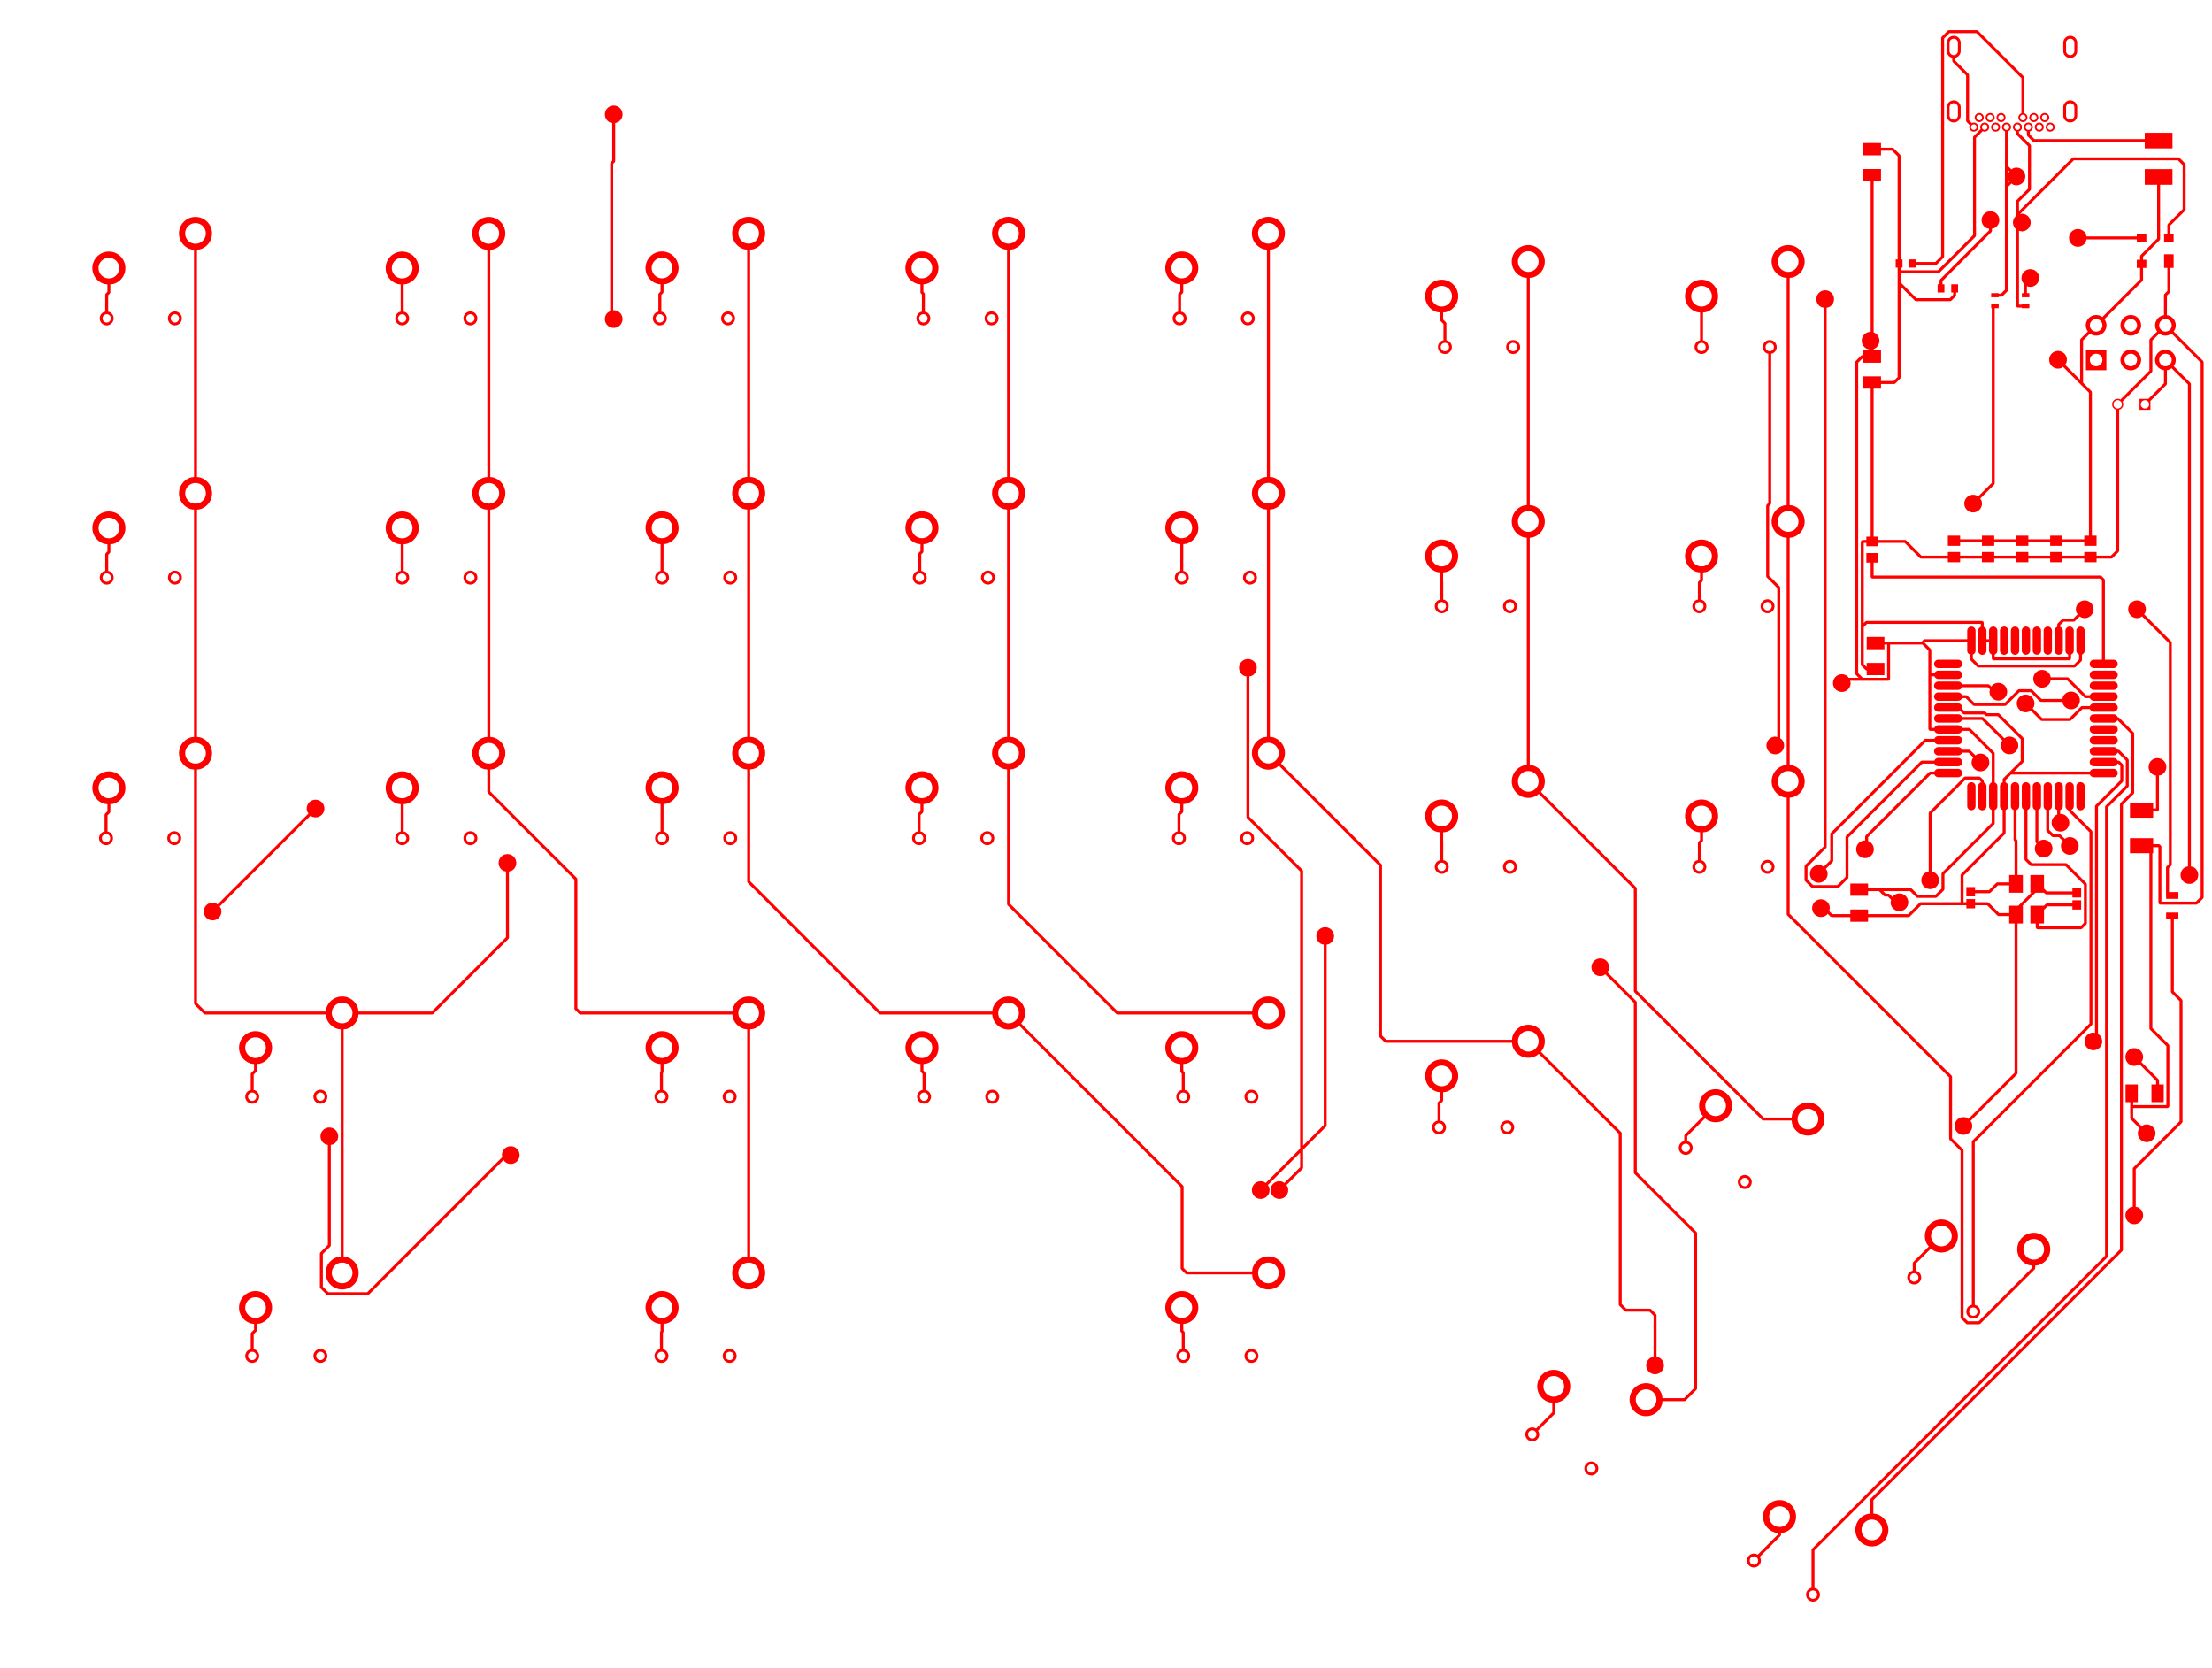 <svg width="162.15mm" height="122.243mm" viewBox="0 0 63838583 48127317"  version="1.1" xmlns="http://www.w3.org/2000/svg" xmlns:xlink="http://www.w3.org/1999/xlink">
<desc>
Origin 0 0 Bound 5000 3895032 63838583 48127317
</desc>
<g fill-rule="evenodd" fill="rgb(255, 0, 0)" stroke="black" stroke-width="1" transform="translate(0, 48127317) scale(1, -1) translate(-5000, -3895032)">
<path id="N" d="M 59224764.00 29330693.00 L 59224764.00 28759827.00 A 120431.73 120431.73 0 0 0 59150424.00 28648570.00 L 59146846.63 28647858.39 L 59144494.00 28642178.86 L 59144494.00 28074411.92 L 59267651.08 27951254.00 L 59441360.00 27951254.00 L 59471493.00 27938773.00 L 59595886.59 27814379.00 L 59642455.00 27845495.00 A 254896.24 254896.24 0 1 0 59504505.00 27707545.00 L 59535621.00 27754113.41 L 59423708.04 27866026.00 L 59250000.00 27866026.00 L 59219866.29 27878508.71 L 59071747.00 28026627.00 L 59059266.00 28056760.00 L 59059266.00 28645660.00 L 59060302.68 28648162.88 A 118053.35 118053.35 0 0 0 58983916.00 28759827.00 L 58983916.00 29330693.00 A 120431.73 120431.73 0 0 0 59224764.00 29330693.00  z"/>
<path id="N" d="M 21079797.94 35354337.94 m -200709.51 0 a 200709.51 200709.51 0 1 1 401419.02 0a 200709.51 200709.51 0 1 1 -401419.02 0M 21079802.46 35354332.27 m -120431.73 0 a 120431.73 120431.73 0 1 1 240863.46 0a 120431.73 120431.73 0 1 1 -240863.46 0"/>
<path id="N" d="M 51016817.94 34527557.94 m -200709.51 0 a 200709.51 200709.51 0 1 1 401419.02 0a 200709.51 200709.51 0 1 1 -401419.02 0M 51016822.46 34527552.27 m -120431.73 0 a 120431.73 120431.73 0 1 1 240863.46 0a 120431.73 120431.73 0 1 1 -240863.46 0"/>
<path id="N" d="M 5053057.94 35354337.94 m -200709.51 0 a 200709.51 200709.51 0 1 1 401419.02 0a 200709.51 200709.51 0 1 1 -401419.02 0M 5053062.46 35354332.27 m -120431.73 0 a 120431.73 120431.73 0 1 1 240863.46 0a 120431.73 120431.73 0 1 1 -240863.46 0"/>
<path id="N" d="M 43582677.94 34527557.94 m -200709.51 0 a 200709.51 200709.51 0 1 1 401419.02 0a 200709.51 200709.51 0 1 1 -401419.02 0M 43582682.46 34527552.27 m -120431.73 0 a 120431.73 120431.73 0 1 1 240863.46 0a 120431.73 120431.73 0 1 1 -240863.46 0"/>
<path id="N" d="M 28517637.94 35354337.94 m -200709.51 0 a 200709.51 200709.51 0 1 1 401419.02 0a 200709.51 200709.51 0 1 1 -401419.02 0M 28517642.46 35354332.27 m -120431.73 0 a 120431.73 120431.73 0 1 1 240863.46 0a 120431.73 120431.73 0 1 1 -240863.46 0"/>
<path id="N" d="M 36079797.94 35354337.94 m -200709.51 0 a 200709.51 200709.51 0 1 1 401419.02 0a 200709.51 200709.51 0 1 1 -401419.02 0M 36079802.46 35354332.27 m -120431.73 0 a 120431.73 120431.73 0 1 1 240863.46 0a 120431.73 120431.73 0 1 1 -240863.46 0"/>
<path id="N" d="M 13580617.94 35354337.94 m -200709.51 0 a 200709.51 200709.51 0 1 1 401419.02 0a 200709.51 200709.51 0 1 1 -401419.02 0M 13580622.46 35354332.27 m -120431.73 0 a 120431.73 120431.73 0 1 1 240863.46 0a 120431.73 120431.73 0 1 1 -240863.46 0"/>
<path id="N" d="M 51486092.00 7796199.00 L 51405374.00 7785572.25 L 51405374.00 7726940.00 L 51392891.29 7696806.29 L 50790899.28 7094813.46 L 50817868.00 7040127.00 A 200704.79 200704.79 0 1 0 50724354.00 7161997.00 L 50731385.07 7155830.89 L 51320146.00 7744591.02 L 51320146.00 7785572.25 L 51239428.00 7796199.00 A 476507.85 476507.85 0 1 0 51486092.00 7796199.00  zM 50624002.46 6988172.27 m -120431.73 0 a 120431.73 120431.73 0 1 1 240863.46 0a 120431.73 120431.73 0 1 1 -240863.46 0M 51362760.00 8256479.99 m -297823.01 0 a 297823.01 297823.01 0 1 1 595646.03 0a 297823.01 297823.01 0 1 1 -595646.03 0"/>
<path id="N" d="M 49234632.00 43014239.00 L 49153914.00 43003612.25 L 49153914.00 42200110.47 L 49188107.00 42193309.00 A 200709.51 200709.51 0 1 0 49034493.00 42193309.00 L 49068686.00 42200110.47 L 49068686.00 43003612.25 L 48987968.00 43014239.00 A 476507.85 476507.85 0 1 0 49234632.00 43014239.00  zM 49111302.46 42007872.27 m -120431.73 0 a 120431.73 120431.73 0 1 1 240863.46 0a 120431.73 120431.73 0 1 1 -240863.46 0M 49111300.00 43474519.99 m -297823.01 0 a 297823.01 297823.01 0 1 1 595646.03 0a 297823.01 297823.01 0 1 1 -595646.03 0"/>
<path id="N" d="M 57090133.00 51140133.00 L 58415953.00 49814313.00 L 58428434.00 49784177.59 L 58428434.00 48751903.29 L 58435745.00 48750449.00 A 130459.26 130459.26 0 1 0 58335895.00 48750449.00 L 58343206.00 48751903.29 L 58343206.00 49766528.99 L 57042348.01 51067386.00 L 56267651.07 51067386.00 L 56112614.00 50912348.07 L 56112615.00 44614280.00 L 56100131.29 44584146.29 L 55905133.00 44389147.00 L 55875000.00 44376666.00 L 55305125.00 44376666.00 L 55305125.00 44301170.00 L 55108275.00 44301170.00 L 55108275.00 44537390.00 L 55305125.00 44537390.00 L 55305125.00 44461894.00 L 55857348.06 44461894.00 L 56027386.00 44631931.06 L 56027386.00 50930000.00 L 56039867.00 50960133.00 L 56219867.00 51140133.00 L 56250000.00 51152614.00 L 57060000.00 51152614.00 L 57090133.00 51140133.00  zM 58385819.76 48629918.92 m -80284.08 0 a 80284.08 80284.08 0 1 1 160568.17 0a 80284.08 80284.08 0 1 1 -160568.17 0"/>
<path id="N" d="M 60072455.00 34204505.00 L 60025886.57 34235621.01 L 59885133.00 34094867.00 L 59855000.00 34082386.00 L 59561951.10 34082386.00 L 59461914.00 33982348.10 L 59461914.00 33930840.25 L 59465384.00 33930150.00 A 120412.98 120412.98 0 0 0 59539724.00 33818893.00 L 59539724.00 33248027.00 A 120431.73 120431.73 0 0 0 59298876.00 33248027.00 L 59298876.00 33818893.00 A 120431.73 120431.73 0 0 0 59373216.00 33930150.00 L 59376686.00 33930840.25 L 59376686.00 34000000.00 L 59389167.00 34030133.00 L 59514167.00 34155133.00 L 59544302.41 34167614.00 L 59837348.04 34167614.00 L 59965621.01 34295886.57 L 59934505.00 34342455.00 A 254896.24 254896.24 0 1 0 60072455.00 34204505.00  z"/>
<path id="N" d="M 61915495.00 34342455.00 L 61884379.17 34295886.83 L 62670133.00 33510133.00 L 62682614.00 33480000.00 L 62682614.00 27070000.00 L 62670133.00 27039867.00 L 62602614.00 26972348.00 L 62602614.00 26279525.00 L 62874005.00 26279525.00 L 62874005.00 26082675.00 L 62519675.00 26082675.00 L 62519675.00 26175573.64 L 62517386.00 26181100.00 L 62517386.00 26990000.00 L 62529867.00 27020133.00 L 62597386.00 27087652.00 L 62597386.00 33462348.00 L 61824113.17 34235620.83 L 61777545.00 34204505.00 A 254896.24 254896.24 0 1 0 61915495.00 34342455.00  z"/>
<path id="N" d="M 55795581.00 15941763.00 L 55730990.66 15991325.24 L 55292594.00 15552928.02 L 55292594.00 15350897.42 L 55350334.00 15331297.00 A 200709.58 200709.58 0 1 0 55198033.00 15351348.00 L 55207366.00 15351959.73 L 55207366.00 15570580.00 L 55219847.00 15600713.00 L 55670725.24 16051590.66 L 55621163.00 16116181.00 A 476522.59 476522.59 0 1 0 55795581.00 15941763.00  zM 55249982.46 15157472.27 m -120431.73 0 a 120431.73 120431.73 0 1 1 240863.46 0a 120431.73 120431.73 0 1 1 -240863.46 0M 56033840.00 16354439.99 m -297823.01 0 a 297823.01 297823.01 0 1 1 595646.03 0a 297823.01 297823.01 0 1 1 -595646.03 0"/>
<path id="N" d="M 34235452.00 36328899.00 L 34154734.00 36318272.25 L 34153914.00 35546570.47 L 34188107.00 35539769.00 A 200709.51 200709.51 0 1 0 34034493.00 35539769.00 L 34068686.00 35546570.47 L 34069506.00 36318272.25 L 33988788.00 36328899.00 A 476507.85 476507.85 0 1 0 34235452.00 36328899.00  zM 34111302.46 35354332.27 m -120431.73 0 a 120431.73 120431.73 0 1 1 240863.46 0a 120431.73 120431.73 0 1 1 -240863.46 0M 34112120.00 36789179.99 m -297823.01 0 a 297823.01 297823.01 0 1 1 595646.03 0a 297823.01 297823.01 0 1 1 -595646.03 0"/>
<path id="N" d="M 44234632.00 44014239.00 L 44153914.00 44003612.25 L 44153914.00 37445427.75 L 44234632.00 37434801.00 A 476507.85 476507.85 0 0 0 44234632.00 36514239.00 L 44153914.00 36503612.25 L 44154734.00 29945327.75 L 44235452.00 29934701.00 A 476507.85 476507.85 0 0 0 44524797.00 29236161.00 L 44475234.97 29171570.93 L 47230133.00 26416673.00 L 47242614.00 26386537.59 L 47242614.00 23437652.00 L 50908152.00 19772114.00 L 51711912.25 19772114.00 L 51722539.00 19852832.00 A 476507.85 476507.85 0 1 0 51722539.00 19606168.00 L 51711912.25 19686886.00 L 50890500.00 19686886.00 L 50860367.00 19699367.00 L 47169867.00 23389867.00 L 47157386.00 23420000.00 L 47157386.00 26368889.00 L 44414969.07 29111305.03 L 44350379.00 29061743.00 A 476522.59 476522.59 0 1 0 43988788.00 29934701.00 L 44069506.00 29945327.75 L 44068686.00 36503612.25 L 43987968.00 36514239.00 A 476507.85 476507.85 0 0 0 43987968.00 37434801.00 L 44068686.00 37445427.75 L 44068686.00 44003612.25 L 43987968.00 44014239.00 A 476507.85 476507.85 0 1 0 44234632.00 44014239.00  zM 52182820.00 19729499.99 m -297823.01 0 a 297823.01 297823.01 0 1 1 595646.03 0a 297823.01 297823.01 0 1 1 -595646.03 0M 44112120.00 29474419.99 m -297823.01 0 a 297823.01 297823.01 0 1 1 595646.03 0a 297823.01 297823.01 0 1 1 -595646.03 0M 44111300.00 36974519.99 m -297823.01 0 a 297823.01 297823.01 0 1 1 595646.03 0a 297823.01 297823.01 0 1 1 -595646.03 0M 44111300.00 44474519.99 m -297823.01 0 a 297823.01 297823.01 0 1 1 595646.03 0a 297823.01 297823.01 0 1 1 -595646.03 0"/>
<path id="N" d="M 58700062.00 31625365.00 L 58668946.01 31578796.61 L 58945128.03 31302614.00 L 59728028.00 31302614.00 L 60059867.00 31634453.00 L 60090000.00 31646934.00 L 60321139.75 31646934.00 L 60321830.00 31650404.00 A 120412.98 120412.98 0 0 0 60433087.00 31724744.00 L 61003953.00 31724744.00 A 120431.73 120431.73 0 0 0 61003953.00 31483896.00 L 60433087.00 31483896.00 A 120431.73 120431.73 0 0 0 60321830.00 31558236.00 L 60321139.75 31561706.00 L 60107652.00 31561706.00 L 59775813.00 31229867.00 L 59745680.00 31217386.00 L 58927477.00 31217385.00 L 58897343.29 31229868.71 L 58608680.39 31518530.99 L 58562112.00 31487415.00 A 254896.24 254896.24 0 1 0 58700062.00 31625365.00  z"/>
<path id="N" d="M 26735452.00 28828899.00 L 26654734.00 28818272.25 L 26654734.00 28602680.00 L 26642253.00 28572547.00 L 26572054.00 28502348.00 L 26572054.00 28026870.47 L 26606247.00 28020069.00 A 200709.51 200709.51 0 1 0 26452633.00 28020069.00 L 26486826.00 28026870.47 L 26486826.00 28520000.00 L 26499307.00 28550133.00 L 26569506.00 28620332.00 L 26569506.00 28818272.25 L 26488788.00 28828899.00 A 476507.85 476507.85 0 1 0 26735452.00 28828899.00  zM 26529442.46 27834632.27 m -120431.73 0 a 120431.73 120431.73 0 1 1 240863.46 0a 120431.73 120431.73 0 1 1 -240863.46 0M 26612120.00 29289179.99 m -297823.01 0 a 297823.01 297823.01 0 1 1 595646.03 0a 297823.01 297823.01 0 1 1 -595646.03 0"/>
<path id="N" d="M 41735452.00 28014139.00 L 41654734.00 28003512.25 L 41654734.00 27744973.48 L 41656794.00 27740000.00 L 41656794.00 27200110.47 L 41690987.00 27193309.00 A 200709.51 200709.51 0 1 0 41537373.00 27193309.00 L 41571566.00 27200110.47 L 41571566.00 27737086.52 L 41569506.00 27742060.00 L 41569506.00 28003512.25 L 41488788.00 28014139.00 A 476507.85 476507.85 0 1 0 41735452.00 28014139.00  zM 41614182.46 27007872.27 m -120431.73 0 a 120431.73 120431.73 0 1 1 240863.46 0a 120431.73 120431.73 0 1 1 -240863.46 0M 41612120.00 28474419.99 m -297823.01 0 a 297823.01 297823.01 0 1 1 595646.03 0a 297823.01 297823.01 0 1 1 -595646.03 0"/>
<path id="N" d="M 14234632.00 44825859.00 L 14153914.00 44815232.25 L 14154734.00 38256947.75 L 14235452.00 38246321.00 A 476507.85 476507.85 0 0 0 14235452.00 37325759.00 L 14154734.00 37315132.25 L 14154734.00 30756947.75 L 14235452.00 30746321.00 A 476507.85 476507.85 0 0 0 14235452.00 29825759.00 L 14154734.00 29815132.25 L 14154734.00 29185532.00 L 16655133.00 26685133.00 L 16667614.00 26654997.59 L 16667614.00 22931831.90 L 16767651.10 22831794.00 L 21141212.25 22831794.00 L 21151839.00 22912512.00 A 476507.85 476507.85 0 1 0 21735452.00 22328899.00 L 21654734.00 22318272.25 L 21654734.00 15760087.75 L 21735452.00 15749461.00 A 476507.85 476507.85 0 1 0 21488788.00 15749461.00 L 21569506.00 15760087.75 L 21569506.00 22318272.25 L 21488788.00 22328899.00 A 476507.85 476507.85 0 0 0 21151839.00 22665848.00 L 21141212.25 22746566.00 L 16750000.00 22746565.00 L 16719866.29 22759048.71 L 16594867.00 22884047.00 L 16582386.00 22914180.00 L 16582386.00 26637348.00 L 14081987.00 29137747.00 L 14069506.00 29167880.00 L 14069506.00 29815132.25 L 13988788.00 29825759.00 A 476507.85 476507.85 0 0 0 13988788.00 30746321.00 L 14069506.00 30756947.75 L 14069506.00 37315132.25 L 13988788.00 37325759.00 A 476507.85 476507.85 0 0 0 13988788.00 38246321.00 L 14069506.00 38256947.75 L 14068686.00 44815232.25 L 13987968.00 44825859.00 A 476507.85 476507.85 0 1 0 14234632.00 44825859.00  zM 14112120.00 30286039.99 m -297823.01 0 a 297823.01 297823.01 0 1 1 595646.03 0a 297823.01 297823.01 0 1 1 -595646.03 0M 14112120.00 37786039.99 m -297823.01 0 a 297823.01 297823.01 0 1 1 595646.03 0a 297823.01 297823.01 0 1 1 -595646.03 0M 14111300.00 45286139.99 m -297823.01 0 a 297823.01 297823.01 0 1 1 595646.03 0a 297823.01 297823.01 0 1 1 -595646.03 0M 21612120.00 15289179.99 m -297823.01 0 a 297823.01 297823.01 0 1 1 595646.03 0a 297823.01 297823.01 0 1 1 -595646.03 0M 21612120.00 22789179.99 m -297823.01 0 a 297823.01 297823.01 0 1 1 595646.03 0a 297823.01 297823.01 0 1 1 -595646.03 0"/>
<path id="N" d="M 61499997.35 41633853.57 m -297829.90 0 a 297829.90 297829.90 0 1 1 595659.80 0a 297829.90 297829.90 0 1 1 -595659.80 0M 61500000.44 41633858.65 m -180637.35 0 a 180637.35 180637.35 0 1 1 361274.69 0a 180637.35 180637.35 0 1 1 -361274.69 0"/>
<path id="N" d="M 56627010.00 30390564.00 L 56627700.25 30387094.00 L 56836635.00 30387094.00 L 56866768.00 30374613.00 L 57017316.56 30224063.98 L 57063885.00 30255180.00 A 254896.24 254896.24 0 1 0 56925935.00 30117230.00 L 56957051.02 30163798.44 L 56818983.04 30301866.00 L 56627700.25 30301866.00 L 56627010.00 30298396.00 A 120412.98 120412.98 0 0 0 56515753.00 30224056.00 L 55944887.00 30224056.00 A 120431.73 120431.73 0 1 0 55944887.00 30464904.00 L 56515753.00 30464904.00 A 120412.98 120412.98 0 0 0 56627010.00 30390564.00  z"/>
<path id="N" d="M 34235452.00 21328899.00 L 34154734.00 21318272.25 L 34154734.00 21119071.70 L 34183673.00 21090133.00 L 34196154.00 21059997.59 L 34196154.00 20566250.47 L 34230347.00 20559449.00 A 200709.51 200709.51 0 1 0 34076733.00 20559449.00 L 34110926.00 20566250.47 L 34110926.00 21042348.70 L 34081987.00 21071287.00 L 34069506.00 21101420.00 L 34069506.00 21318272.25 L 33988788.00 21328899.00 A 476507.85 476507.85 0 1 0 34235452.00 21328899.00  zM 34153542.46 20374012.27 m -120431.73 0 a 120431.73 120431.73 0 1 1 240863.46 0a 120431.73 120431.73 0 1 1 -240863.46 0M 34112120.00 21789179.99 m -297823.01 0 a 297823.01 297823.01 0 1 1 595646.03 0a 297823.01 297823.01 0 1 1 -595646.03 0"/>
<path id="N" d="M 57233535.00 48233811.00 L 57227337.82 48237951.82 L 57032614.00 48043228.00 L 57032614.00 45220000.00 L 57020133.00 45189867.00 L 55980133.00 44149867.00 L 55950000.00 44137386.00 L 54855614.00 44137386.00 L 54855614.00 43877651.97 L 55315651.03 43417614.00 L 56273808.10 43417614.00 L 56373846.00 43517651.10 L 56373846.00 43582670.00 L 56318035.00 43582670.00 L 56318035.00 43818890.00 L 56514885.00 43818890.00 L 56514885.00 43582670.00 L 56459074.00 43582670.00 L 56459075.00 43500000.00 L 56446591.29 43469866.29 L 56321593.00 43344867.00 L 56291460.00 43332386.00 L 55298000.00 43332385.00 L 55267866.29 43344868.71 L 54855614.00 43757120.15 L 54855614.00 41125000.00 L 54843131.29 41094866.29 L 54702393.00 40954127.00 L 54672260.00 40941646.00 L 54291345.00 40941646.00 L 54291345.00 40807095.00 L 54078054.00 40807095.00 L 54078054.00 36535435.00 L 54202763.00 36535435.00 L 54202763.00 36440254.00 L 54990000.00 36440254.00 L 55020133.00 36427773.00 L 55460411.03 35987494.00 L 56220475.00 35987494.00 L 56220475.00 36092518.00 L 56574805.00 36092518.00 L 56574805.00 35987494.00 L 57204735.00 35987494.00 L 57204735.00 36092518.00 L 57559065.00 36092518.00 L 57559065.00 35987494.00 L 58188975.00 35987494.00 L 58188975.00 36092518.00 L 58543305.00 36092518.00 L 58543305.00 35987494.00 L 59173235.00 35987494.00 L 59173235.00 36092518.00 L 59527565.00 36092518.00 L 59527565.00 35987494.00 L 60157475.00 35987494.00 L 60157475.00 36092518.00 L 60511805.00 36092518.00 L 60511805.00 35987494.00 L 60924288.00 35987494.00 L 61079446.00 36142652.00 L 61079446.00 40202231.20 L 61060614.00 40205977.00 A 160563.76 160563.76 0 1 0 61183506.00 40502663.00 L 61199470.20 40491996.09 L 62037386.00 41329911.01 L 62037386.00 42213860.00 L 62049867.00 42243993.00 L 62263241.46 42457366.95 L 62242078.00 42484948.00 A 297823.01 297823.01 0 0 0 62422918.00 42921535.00 L 62457386.00 42926072.78 L 62457386.00 43510000.00 L 62469867.00 43540133.00 L 62555826.00 43626092.00 L 62555826.00 44291330.00 L 62460645.00 44291330.00 L 62460645.00 44685030.00 L 62736235.00 44685030.00 L 62736235.00 44291330.00 L 62641054.00 44291330.00 L 62641054.00 43608440.00 L 62628573.00 43578307.00 L 62542614.00 43492348.00 L 62542614.00 42926072.78 L 62577082.00 42921535.00 A 297829.90 297829.90 0 0 0 62757922.00 42484948.00 L 62736758.68 42457367.13 L 63590133.00 41603993.00 L 63602614.00 41573860.00 L 63602614.00 26125000.00 L 63590131.29 26094866.29 L 63425133.00 25929867.00 L 63395000.00 25917386.00 L 62350000.00 25917386.00 L 62319867.00 25929867.00 L 62309867.00 25939867.00 L 62297386.00 25970000.00 L 62297386.00 27570468.58 L 62292348.42 27575506.00 L 62145665.00 27575506.00 L 62145665.00 27401585.00 L 62122614.00 27401585.00 L 62122614.00 22357651.97 L 62600133.00 21880133.00 L 62612614.00 21849997.59 L 62612614.00 20100000.00 L 62600133.00 20069867.00 L 62590133.00 20059867.00 L 62560000.00 20047386.00 L 61568214.00 20047386.00 L 61568214.00 19767652.00 L 61813686.83 19522179.17 L 61860255.00 19553295.00 A 254896.24 254896.24 0 1 0 61722305.00 19415345.00 L 61753420.83 19461913.17 L 61495467.00 19719867.00 L 61482986.00 19750000.00 L 61482986.00 20216535.00 L 61348435.00 20216535.00 L 61348435.00 20728345.00 L 61702765.00 20728345.00 L 61702765.00 20216535.00 L 61568214.00 20216535.00 L 61568214.00 20132614.00 L 62527386.00 20132614.00 L 62527386.00 21832348.97 L 62049867.00 22309867.00 L 62037386.00 22340000.00 L 62037386.00 27401585.00 L 61476375.00 27401585.00 L 61476375.00 27834655.00 L 62145665.00 27834655.00 L 62145665.00 27660734.00 L 62310000.00 27660734.00 L 62340133.00 27648253.00 L 62370133.00 27618253.00 L 62382614.00 27588120.00 L 62382614.00 26002614.00 L 63377348.08 26002614.00 L 63517386.00 26142651.08 L 63517386.00 41556208.99 L 62676492.87 42397101.32 L 62648912.00 42375938.00 A 297823.01 297823.01 0 0 0 62351088.00 42375938.00 L 62323506.95 42397101.46 L 62122614.00 42196208.03 L 62122615.00 41312260.00 L 62110131.29 41282126.29 L 61259736.09 40431730.20 L 61270403.00 40415766.00 A 160570.62 160570.62 0 0 0 61183506.00 40205977.00 L 61164674.00 40202231.20 L 61164674.00 36125000.00 L 61152193.00 36094867.00 L 60972073.00 35914747.00 L 60941940.00 35902266.00 L 60511805.00 35902266.00 L 60511805.00 35797242.00 L 60157475.00 35797242.00 L 60157475.00 35902266.00 L 59527565.00 35902266.00 L 59527565.00 35797242.00 L 59173235.00 35797242.00 L 59173235.00 35902266.00 L 58543305.00 35902266.00 L 58543305.00 35797242.00 L 58188975.00 35797242.00 L 58188975.00 35902266.00 L 57559065.00 35902266.00 L 57559065.00 35797242.00 L 57204735.00 35797242.00 L 57204735.00 35902266.00 L 56574805.00 35902266.00 L 56574805.00 35797242.00 L 56220475.00 35797242.00 L 56220475.00 35902266.00 L 55442760.00 35902266.00 L 55412626.29 35914748.71 L 54972348.03 36355026.00 L 54202763.00 36355026.00 L 54202763.00 36259845.00 L 53868117.00 36259845.00 L 53868117.00 36355026.00 L 53792614.00 36355026.00 L 53792614.00 34042879.39 L 53839867.00 34090133.00 L 53870002.41 34102614.00 L 57204580.00 34102614.00 L 57234713.00 34090133.00 L 57244713.00 34080133.00 L 57257194.00 34050000.00 L 57257194.00 33930840.25 L 57260664.00 33930150.00 A 120412.98 120412.98 0 0 0 57335004.00 33818893.00 L 57335004.00 33576074.00 L 57409116.00 33576074.00 L 57409116.00 33818893.00 A 120431.73 120431.73 0 1 0 57649964.00 33818893.00 L 57649964.00 33248027.00 A 120431.73 120431.73 0 0 0 57575624.00 33136770.00 L 57572154.00 33136079.75 L 57572154.00 33052614.00 L 59691646.00 33052614.00 L 59691646.00 33136079.75 L 59688176.00 33136770.00 A 120412.98 120412.98 0 0 0 59613836.00 33248027.00 L 59613836.00 33818893.00 A 120431.73 120431.73 0 1 0 59854684.00 33818893.00 L 59854684.00 33248027.00 A 120431.73 120431.73 0 0 0 59780344.00 33136770.00 L 59776874.00 33136079.75 L 59776874.00 33020000.00 L 59764393.00 32989867.00 L 59754393.00 32979867.00 L 59724260.00 32967386.00 L 57539540.00 32967386.00 L 57509407.00 32979867.00 L 57499407.00 32989867.00 L 57486926.00 33020000.00 L 57486926.00 33136079.75 L 57483456.00 33136770.00 A 120412.98 120412.98 0 0 0 57409116.00 33248027.00 L 57409116.00 33490846.00 L 57335004.00 33490846.00 L 57335004.00 33248027.00 A 120431.73 120431.73 0 1 0 57094156.00 33248027.00 L 57094156.00 33818893.00 A 120431.73 120431.73 0 0 0 57168496.00 33930150.00 L 57171966.00 33930840.25 L 57171966.00 34017386.00 L 53887651.10 34017386.00 L 53792614.00 33922348.10 L 53792614.00 32859191.90 L 53877955.00 32773850.22 L 53877955.00 32893705.00 L 54389765.00 32893705.00 L 54389765.00 32539375.00 L 53877955.00 32539375.00 L 53877955.00 32673926.00 L 53875000.00 32673925.00 L 53844866.29 32686408.71 L 53719867.00 32811407.00 L 53707386.00 32841540.00 L 53707386.00 36387640.00 L 53719867.00 36417773.00 L 53729867.00 36427773.00 L 53760000.00 36440254.00 L 53868117.00 36440254.00 L 53868117.00 36535435.00 L 53992826.00 36535435.00 L 53992826.00 40807095.00 L 53779535.00 40807095.00 L 53779535.00 41161425.00 L 54291345.00 41161425.00 L 54291345.00 41026874.00 L 54654608.09 41026874.00 L 54770386.00 41142651.09 L 54770386.00 44301170.00 L 54714575.00 44301170.00 L 54714575.00 44537390.00 L 54770386.00 44537390.00 L 54770386.00 47510868.00 L 54607348.00 47673906.00 L 54291345.00 47673906.00 L 54291345.00 47539355.00 L 53779535.00 47539355.00 L 53779535.00 47893685.00 L 54291345.00 47893685.00 L 54291345.00 47759134.00 L 54625000.00 47759134.00 L 54655133.00 47746653.00 L 54843133.00 47558653.00 L 54855614.00 47528520.00 L 54855614.00 44537390.00 L 54911425.00 44537390.00 L 54911425.00 44301170.00 L 54855614.00 44301170.00 L 54855614.00 44222614.00 L 55932348.00 44222614.00 L 56947386.00 45237652.00 L 56947386.00 48060880.00 L 56959867.00 48091013.00 L 57167071.82 48298217.82 L 57162931.00 48304415.00 A 130456.67 130456.67 0 1 0 57233535.00 48233811.00  zM 61122062.46 40354312.27 m -120431.73 0 a 120431.73 120431.73 0 1 1 240863.46 0a 120431.73 120431.73 0 1 1 -240863.46 0M 62500000.44 42633858.65 m -180637.35 0 a 180637.35 180637.35 0 1 1 361274.69 0a 180637.35 180637.35 0 1 1 -361274.69 0M 57283459.76 48354338.92 m -80284.08 0 a 80284.08 80284.08 0 1 1 160568.17 0a 80284.08 80284.08 0 1 1 -160568.17 0"/>
<path id="N" d="M 56636177.00 31604320.00 L 56629365.77 31570078.82 L 56709990.08 31489454.00 L 57285713.00 31489454.00 L 57315846.00 31476973.00 L 57352567.00 31440252.00 L 57677165.00 31440252.00 L 57707298.00 31427771.00 L 58396275.00 30738794.00 L 58408756.00 30708658.59 L 58408756.00 30049902.00 L 58396275.00 30019769.00 L 58133680.00 29757174.00 L 60321139.75 29757174.00 L 60321830.00 29760644.00 A 120412.98 120412.98 0 0 0 60433087.00 29834984.00 L 61003953.00 29834984.00 A 120431.73 120431.73 0 0 0 61003953.00 29594136.00 L 60433087.00 29594136.00 A 120431.73 120431.73 0 0 0 60321830.00 29668476.00 L 60321139.75 29671946.00 L 58048452.00 29671946.00 L 57887114.00 29510608.00 L 57887114.00 29442640.25 L 57890584.00 29441950.00 A 120412.98 120412.98 0 0 0 57964924.00 29330693.00 L 57964924.00 28759827.00 A 120431.73 120431.73 0 0 0 57890584.00 28648570.00 L 57887114.00 28647879.75 L 57887114.00 27984500.00 L 57874631.29 27954366.29 L 56672614.00 26752348.01 L 56672614.00 25985534.00 L 56753936.00 25985534.00 L 56753936.00 26076778.00 L 57005904.00 26076778.00 L 57005904.00 25985534.00 L 57370000.00 25985534.00 L 57400133.00 25973053.00 L 57700652.00 25672534.00 L 57991350.00 25672534.00 L 57991350.00 25885825.00 L 58253759.16 25885825.00 L 58627769.77 26259835.00 L 58601570.00 26259835.00 L 58601570.00 26771645.00 L 58995270.00 26771645.00 L 58995270.00 26379155.36 L 59075911.05 26298514.00 L 59814956.00 26298514.00 L 59814956.00 26389758.00 L 60066924.00 26389758.00 L 60066924.00 26122042.00 L 59814956.00 26122042.00 L 59814956.00 26213286.00 L 59058260.00 26213286.00 L 59028126.29 26225768.71 L 58994059.87 26259835.00 L 58748300.13 26259835.00 L 58374290.74 25885825.00 L 58385050.00 25885825.00 L 58385050.00 25374015.00 L 58230814.00 25374015.00 L 58230814.00 21048200.00 L 58218333.00 21018067.00 L 56874379.17 19674113.17 L 56905495.00 19627545.00 A 254896.24 254896.24 0 1 0 56767545.00 19765495.00 L 56814113.17 19734379.17 L 58145586.00 21065852.00 L 58145586.00 25374015.00 L 57991350.00 25374015.00 L 57991350.00 25587306.00 L 57683000.00 25587305.00 L 57652867.00 25599787.00 L 57352348.00 25900306.00 L 57005904.00 25900306.00 L 57005904.00 25809062.00 L 56753936.00 25809062.00 L 56753936.00 25900306.00 L 55450171.04 25900306.00 L 55120133.00 25570267.00 L 55090000.00 25557786.00 L 53917325.00 25557786.00 L 53917325.00 25423235.00 L 53405515.00 25423235.00 L 53405515.00 25557786.00 L 52865050.00 25557786.00 L 52834917.00 25570267.00 L 52751767.53 25653416.47 L 52739295.00 25634750.00 A 254898.66 254898.66 0 1 0 52813953.00 25814990.00 L 52796826.47 25728889.53 L 52882702.00 25643014.00 L 53405515.00 25643014.00 L 53405515.00 25777565.00 L 53917325.00 25777565.00 L 53917325.00 25643014.00 L 55072348.04 25643014.00 L 55402387.00 25973053.00 L 55432520.00 25985534.00 L 56587386.00 25985534.00 L 56587386.00 26770000.00 L 56599867.00 26800133.00 L 57801886.00 28002151.01 L 57801886.00 28647879.75 L 57798416.00 28648570.00 A 120412.98 120412.98 0 0 0 57724076.00 28759827.00 L 57724076.00 29330693.00 A 120431.73 120431.73 0 0 0 57798416.00 29441950.00 L 57801886.00 29442640.25 L 57801886.00 29528260.00 L 57814367.00 29558393.00 L 58323528.00 30067554.00 L 58323528.00 30691009.98 L 57659513.02 31355024.00 L 57334915.00 31355024.00 L 57304782.00 31367505.00 L 57268061.00 31404226.00 L 56692339.00 31404226.00 L 56662205.29 31416708.71 L 56576232.25 31502681.20 L 56561837.00 31493063.00 L 56515753.00 31483896.00 L 55944887.00 31483896.00 A 120431.73 120431.73 0 1 0 55944887.00 31724744.00 L 56515753.00 31724744.00 A 120412.98 120412.98 0 0 0 56636177.00 31604320.00  z"/>
<path id="N" d="M 36117545.00 32514505.00 L 36062614.00 32503578.49 L 36062614.00 28457652.00 L 37600133.00 26920133.00 L 37612614.00 26890000.00 L 37612614.00 18962879.89 L 38207386.00 19557651.02 L 38207386.00 24763578.49 L 38152455.00 24774505.00 A 254898.03 254898.03 0 1 0 38347545.00 24774505.00 L 38292614.00 24763578.49 L 38292614.00 19540000.00 L 38280131.29 19509866.29 L 37612614.00 18842348.02 L 37612615.00 18321680.00 L 37600131.29 18291546.29 L 37132699.06 17824113.33 L 37163815.00 17777545.00 A 254896.24 254896.24 0 1 0 37025865.00 17915495.00 L 37072433.33 17884379.06 L 37527386.00 18339331.02 L 37527386.00 18757120.00 L 36594379.17 17824113.17 L 36625495.00 17777545.00 A 254896.24 254896.24 0 1 0 36487545.00 17915495.00 L 36534113.17 17884379.17 L 37527386.00 18877652.00 L 37527386.00 26872348.00 L 35989867.00 28409867.00 L 35977386.00 28440000.00 L 35977386.00 32503578.49 L 35922455.00 32514505.00 A 254898.03 254898.03 0 1 0 36117545.00 32514505.00  z"/>
<path id="N" d="M 56590467.00 50787410.00 L 56590467.00 50551190.00 A 200706.53 200706.53 0 0 0 56466567.00 50365761.00 L 56432374.00 50358959.53 L 56432374.00 50277892.00 L 56820133.00 49890133.00 L 56832614.00 49859997.59 L 56832614.00 48550492.00 L 56912377.82 48470728.18 L 56918575.00 48474869.00 A 130456.67 130456.67 0 1 0 56847971.00 48404265.00 L 56852111.82 48410462.18 L 56759867.00 48502707.00 L 56747386.00 48532840.00 L 56747386.00 49842348.00 L 56359627.00 50230107.00 L 56347146.00 50260240.00 L 56347146.00 50358959.53 L 56312953.00 50365761.00 A 200709.51 200709.51 0 0 0 56189053.00 50551190.00 L 56189053.00 50787410.00 A 200706.53 200706.53 0 0 0 56590467.00 50787410.00  zM 56968499.76 48354338.92 m -80284.08 0 a 80284.08 80284.08 0 1 1 160568.17 0a 80284.08 80284.08 0 1 1 -160568.17 0M 56269336.00 50787410.00 L 56269336.00 50551190.00 A 120431.73 120431.73 0 0 1 56510184.00 50551190.00 L 56510184.00 50787410.00 A 120431.73 120431.73 0 0 1 56269336.00 50787410.00  z"/>
<path id="N" d="M 59173220.38 48354340.38 m -130459.26 0 a 130459.26 130459.26 0 1 1 260918.51 0a 130459.26 130459.26 0 1 1 -260918.51 0M 59173219.76 48354338.92 m -80284.08 0 a 80284.08 80284.08 0 1 1 160568.17 0a 80284.08 80284.08 0 1 1 -160568.17 0"/>
<path id="N" d="M 58858260.38 48354340.38 m -130459.26 0 a 130459.26 130459.26 0 1 1 260918.51 0a 130459.26 130459.26 0 1 1 -260918.51 0M 58858259.76 48354338.92 m -80284.08 0 a 80284.08 80284.08 0 1 1 160568.17 0a 80284.08 80284.08 0 1 1 -160568.17 0"/>
<path id="N" d="M 29234632.00 44828999.00 L 29153914.00 44818372.25 L 29154734.00 38260087.75 L 29235452.00 38249461.00 A 476507.85 476507.85 0 0 0 29235452.00 37328899.00 L 29154734.00 37318272.25 L 29154734.00 30760087.75 L 29235452.00 30749461.00 A 476507.85 476507.85 0 0 0 29235452.00 29828899.00 L 29154734.00 29818272.25 L 29154734.00 25945532.00 L 32268472.00 22831794.00 L 36141212.25 22831794.00 L 36151839.00 22912512.00 A 476507.85 476507.85 0 1 0 36151839.00 22665848.00 L 36141212.25 22746566.00 L 32250820.00 22746566.00 L 32220687.00 22759047.00 L 29081987.00 25897747.00 L 29069506.00 25927880.00 L 29069506.00 29818272.25 L 28988788.00 29828899.00 A 476507.85 476507.85 0 0 0 28988788.00 30749461.00 L 29069506.00 30760087.75 L 29069506.00 37318272.25 L 28988788.00 37328899.00 A 476507.85 476507.85 0 0 0 28988788.00 38249461.00 L 29069506.00 38260087.75 L 29068686.00 44818372.25 L 28987968.00 44828999.00 A 476507.85 476507.85 0 1 0 29234632.00 44828999.00  zM 36612120.00 22789179.99 m -297823.01 0 a 297823.01 297823.01 0 1 1 595646.03 0a 297823.01 297823.01 0 1 1 -595646.03 0M 29112120.00 30289179.99 m -297823.01 0 a 297823.01 297823.01 0 1 1 595646.03 0a 297823.01 297823.01 0 1 1 -595646.03 0M 29112120.00 37789179.99 m -297823.01 0 a 297823.01 297823.01 0 1 1 595646.03 0a 297823.01 297823.01 0 1 1 -595646.03 0M 29111300.00 45289279.99 m -297823.01 0 a 297823.01 297823.01 0 1 1 595646.03 0a 297823.01 297823.01 0 1 1 -595646.03 0"/>
<path id="N" d="M 46425495.00 24012455.00 L 46394379.10 23965886.73 L 47230133.00 23130133.00 L 47242614.00 23099997.59 L 47242614.00 18197651.99 L 48970133.00 16470133.00 L 48982614.00 16439997.59 L 48982615.00 11950000.00 L 48970133.00 11919867.00 L 48651573.00 11601307.00 L 48621440.00 11588826.00 L 47982647.75 11588826.00 L 47972021.00 11508108.00 A 476507.85 476507.85 0 1 0 47972021.00 11754772.00 L 47982647.75 11674054.00 L 48603788.00 11674054.00 L 48897386.00 11967652.00 L 48897386.00 16422348.99 L 47169867.00 18149867.00 L 47157386.00 18180000.00 L 47157386.00 23082348.99 L 46334113.27 23905620.90 L 46287545.00 23874505.00 A 254896.24 254896.24 0 1 0 46425495.00 24012455.00  zM 47511740.00 11631439.99 m -297823.01 0 a 297823.01 297823.01 0 1 1 595646.03 0a 297823.01 297823.01 0 1 1 -595646.03 0"/>
<path id="N" d="M 56515753.00 29594136.00 L 55944887.00 29594136.00 A 120431.73 120431.73 0 0 0 55833630.00 29668476.00 L 55832939.75 29671946.00 L 55726317.01 29671946.00 L 53918958.00 27864586.01 L 53918958.00 27751169.95 L 53926735.00 27749623.00 A 254898.03 254898.03 0 1 0 53829190.00 27769026.00 L 53833730.00 27768122.93 L 53833730.00 27882238.00 L 53846211.00 27912371.00 L 55678533.00 29744693.00 L 55708668.41 29757174.00 L 55832939.75 29757174.00 L 55833630.00 29760644.00 A 120412.98 120412.98 0 0 0 55944887.00 29834984.00 L 56515753.00 29834984.00 A 120412.98 120412.98 0 0 0 56515753.00 29594136.00  z"/>
<path id="N" d="M 60795275.00 41338585.00 L 60204725.00 41338585.00 L 60204725.00 41929135.00 L 60795275.00 41929135.00 L 60795275.00 41338585.00  zM 60500000.44 41633858.65 m -180637.35 0 a 180637.35 180637.35 0 1 1 361274.69 0a 180637.35 180637.35 0 1 1 -361274.69 0"/>
<path id="N" d="M 44970012.00 11555139.00 L 44889294.00 11544512.25 L 44889295.00 11250240.00 L 44876813.00 11220107.00 L 44393259.34 10736553.34 L 44420228.00 10681867.00 A 200704.79 200704.79 0 1 0 44326714.00 10803737.00 L 44333744.97 10797570.97 L 44804066.00 11267892.00 L 44804066.00 11544512.25 L 44723348.00 11555139.00 A 476507.85 476507.85 0 1 0 44970012.00 11555139.00  zM 44226362.46 10629912.27 m -120431.73 0 a 120431.73 120431.73 0 1 1 240863.46 0a 120431.73 120431.73 0 1 1 -240863.46 0M 44846680.00 12015419.99 m -297823.01 0 a 297823.01 297823.01 0 1 1 595646.03 0a 297823.01 297823.01 0 1 1 -595646.03 0"/>
<path id="N" d="M 56627010.00 31335444.00 L 56627700.25 31331974.00 L 57220483.00 31331974.00 L 57250616.00 31319493.00 L 57853918.37 30716189.85 L 57900487.00 30747306.00 A 254896.24 254896.24 0 1 0 57762537.00 30609356.00 L 57793653.15 30655924.63 L 57202831.02 31246746.00 L 56627700.25 31246746.00 L 56627010.00 31243276.00 A 120412.98 120412.98 0 0 0 56515753.00 31168936.00 L 55944887.00 31168936.00 A 120431.73 120431.73 0 1 0 55944887.00 31409784.00 L 56515753.00 31409784.00 A 120412.98 120412.98 0 0 0 56627010.00 31335444.00  z"/>
<path id="N" d="M 62367545.00 29654505.00 L 62312614.00 29643578.49 L 62312614.00 28651740.00 L 62300133.00 28621607.00 L 62270928.00 28609136.00 L 62145665.00 28606406.84 L 62145665.00 28425205.00 L 61476375.00 28425205.00 L 61476375.00 28858275.00 L 62145665.00 28858275.00 L 62145665.00 28691655.28 L 62227386.00 28693435.77 L 62227386.00 29643578.49 L 62172455.00 29654505.00 A 254898.03 254898.03 0 1 0 62367545.00 29654505.00  z"/>
<path id="N" d="M 34235452.00 13828899.00 L 34154734.00 13818272.25 L 34154734.00 13629071.70 L 34183673.00 13600133.00 L 34196154.00 13569997.59 L 34196154.00 13085930.47 L 34230347.00 13079129.00 A 200709.51 200709.51 0 1 0 34076733.00 13079129.00 L 34110926.00 13085930.47 L 34110926.00 13552348.70 L 34081987.00 13581287.00 L 34069506.00 13611420.00 L 34069506.00 13818272.25 L 33988788.00 13828899.00 A 476507.85 476507.85 0 1 0 34235452.00 13828899.00  zM 34153542.46 12893692.27 m -120431.73 0 a 120431.73 120431.73 0 1 1 240863.46 0a 120431.73 120431.73 0 1 1 -240863.46 0M 34112120.00 14289179.99 m -297823.01 0 a 297823.01 297823.01 0 1 1 595646.03 0a 297823.01 297823.01 0 1 1 -595646.03 0"/>
<path id="N" d="M 9014135.00 28454505.00 L 8967566.83 28485620.83 L 6344379.17 25862433.17 L 6375495.00 25815865.00 A 254896.24 254896.24 0 1 0 6237545.00 25953815.00 L 6284113.17 25922699.17 L 8907300.83 28545886.83 L 8876185.00 28592455.00 A 254896.24 254896.24 0 1 0 9014135.00 28454505.00  z"/>
<path id="N" d="M 19235452.00 28828899.00 L 19154734.00 28818272.25 L 19153914.00 28026870.47 L 19188107.00 28020069.00 A 200709.51 200709.51 0 1 0 19034493.00 28020069.00 L 19068686.00 28026870.47 L 19069506.00 28818272.25 L 18988788.00 28828899.00 A 476507.85 476507.85 0 1 0 19235452.00 28828899.00  zM 19111302.46 27834632.27 m -120431.73 0 a 120431.73 120431.73 0 1 1 240863.46 0a 120431.73 120431.73 0 1 1 -240863.46 0M 19112120.00 29289179.99 m -297823.01 0 a 297823.01 297823.01 0 1 1 595646.03 0a 297823.01 297823.01 0 1 1 -595646.03 0"/>
<path id="N" d="M 58278265.00 48233811.00 L 58270954.00 48232356.71 L 58270954.00 48183652.00 L 58606593.00 47848013.00 L 58619074.00 47817880.00 L 58619074.00 46561000.00 L 58606591.29 46530866.29 L 58272614.00 46196888.04 L 58272614.00 45932880.00 L 59809867.00 47470133.00 L 59840002.41 47482614.00 L 62875000.00 47482614.00 L 62905133.00 47470133.00 L 63070133.00 47305133.00 L 63082614.00 47275000.00 L 63082614.00 45971560.00 L 63070133.00 45941427.00 L 62641054.00 45512348.00 L 62641054.00 45275590.00 L 62736235.00 45275590.00 L 62736235.00 45039370.00 L 62460645.00 45039370.00 L 62460645.00 45275590.00 L 62555826.00 45275590.00 L 62555826.00 45530000.00 L 62568307.00 45560133.00 L 62997386.00 45989212.00 L 62997386.00 47257348.92 L 62857348.08 47397386.00 L 59857652.00 47397386.00 L 58305272.55 45845006.55 L 58355000.00 45854898.00 A 254898.66 254898.66 0 0 0 58355000.00 45345102.00 L 58272614.00 45361489.67 L 58272614.00 43231594.00 L 58356293.00 43231594.00 L 58356293.00 43248035.00 L 58572827.00 43248035.00 L 58572827.00 43129925.00 L 58356293.00 43129925.00 L 58356293.00 43146366.00 L 58240000.00 43146366.00 L 58209867.00 43158847.00 L 58199867.00 43168847.00 L 58187386.00 43198980.00 L 58187386.00 45411323.58 L 58174760.00 45419760.00 A 254898.66 254898.66 0 0 0 58174760.00 45780240.00 L 58187386.00 45788676.42 L 58187386.00 46214540.00 L 58199867.00 46244673.00 L 58533846.00 46578651.04 L 58533846.00 47800228.00 L 58198207.00 48135867.00 L 58185726.00 48166000.00 L 58185726.00 48232356.71 L 58178415.00 48233811.00 A 130459.26 130459.26 0 1 0 58278265.00 48233811.00  zM 58228339.76 48354338.92 m -80284.08 0 a 80284.08 80284.08 0 1 1 160568.17 0a 80284.08 80284.08 0 1 1 -160568.17 0"/>
<path id="N" d="M 49235452.00 28014139.00 L 49154734.00 28003512.25 L 49154734.00 27763820.00 L 49142253.00 27733687.00 L 49090914.00 27682348.00 L 49090914.00 27200110.47 L 49125107.00 27193309.00 A 200709.51 200709.51 0 1 0 48971493.00 27193309.00 L 49005686.00 27200110.47 L 49005686.00 27700000.00 L 49018167.00 27730133.00 L 49069506.00 27781472.00 L 49069506.00 28003512.25 L 48988788.00 28014139.00 A 476507.85 476507.85 0 1 0 49235452.00 28014139.00  zM 49048302.46 27007872.27 m -120431.73 0 a 120431.73 120431.73 0 1 1 240863.46 0a 120431.73 120431.73 0 1 1 -240863.46 0M 49112120.00 28474419.99 m -297823.01 0 a 297823.01 297823.01 0 1 1 595646.03 0a 297823.01 297823.01 0 1 1 -595646.03 0"/>
<path id="N" d="M 21734632.00 44828999.00 L 21653914.00 44818372.25 L 21654734.00 38260087.75 L 21735452.00 38249461.00 A 476507.85 476507.85 0 0 0 21735452.00 37328899.00 L 21654734.00 37318272.25 L 21654734.00 30760087.75 L 21735452.00 30749461.00 A 476507.85 476507.85 0 0 0 21735452.00 29828899.00 L 21654734.00 29818272.25 L 21654734.00 26595532.00 L 25418472.00 22831794.00 L 28641212.25 22831794.00 L 28651839.00 22912512.00 A 476507.85 476507.85 0 1 0 29524797.00 22550921.00 L 29475234.98 22486330.95 L 34150953.00 17810613.00 L 34163434.00 17780480.00 L 34163434.00 15436012.00 L 34267652.00 15331794.00 L 36141212.25 15331794.00 L 36151839.00 15412512.00 A 476507.85 476507.85 0 1 0 36151839.00 15165848.00 L 36141212.25 15246566.00 L 34250000.00 15246566.00 L 34219867.00 15259047.00 L 34090687.00 15388227.00 L 34078206.00 15418360.00 L 34078206.00 17762829.00 L 29414969.05 22426065.02 L 29350379.00 22376503.00 A 476522.59 476522.59 0 0 0 28651839.00 22665848.00 L 28641212.25 22746566.00 L 25400820.00 22746565.00 L 25370687.00 22759047.00 L 21581987.00 26547747.00 L 21569506.00 26577880.00 L 21569506.00 29818272.25 L 21488788.00 29828899.00 A 476507.85 476507.85 0 0 0 21488788.00 30749461.00 L 21569506.00 30760087.75 L 21569506.00 37318272.25 L 21488788.00 37328899.00 A 476507.85 476507.85 0 0 0 21488788.00 38249461.00 L 21569506.00 38260087.75 L 21568686.00 44818372.25 L 21487968.00 44828999.00 A 476507.85 476507.85 0 1 0 21734632.00 44828999.00  zM 21612120.00 30289179.99 m -297823.01 0 a 297823.01 297823.01 0 1 1 595646.03 0a 297823.01 297823.01 0 1 1 -595646.03 0M 21612120.00 37789179.99 m -297823.01 0 a 297823.01 297823.01 0 1 1 595646.03 0a 297823.01 297823.01 0 1 1 -595646.03 0M 21611300.00 45289279.99 m -297823.01 0 a 297823.01 297823.01 0 1 1 595646.03 0a 297823.01 297823.01 0 1 1 -595646.03 0M 29112120.00 22789179.99 m -297823.01 0 a 297823.01 297823.01 0 1 1 595646.03 0a 297823.01 297823.01 0 1 1 -595646.03 0M 36612120.00 15289179.99 m -297823.01 0 a 297823.01 297823.01 0 1 1 595646.03 0a 297823.01 297823.01 0 1 1 -595646.03 0"/>
<path id="N" d="M 52777545.00 43154505.00 L 52722614.00 43143578.49 L 52722615.00 27580000.00 L 52710133.00 27549867.00 L 52169494.00 27009228.00 L 52169494.00 26642652.00 L 52332652.00 26479494.00 L 53029228.00 26479494.00 L 53267386.00 26717652.00 L 53267386.00 27869520.00 L 53279867.00 27899653.00 L 55439867.00 30059653.00 L 55470000.00 30072134.00 L 55832939.75 30072134.00 L 55833630.00 30075604.00 A 120412.98 120412.98 0 0 0 55944887.00 30149944.00 L 56515753.00 30149944.00 A 120431.73 120431.73 0 0 0 56515753.00 29909096.00 L 55944887.00 29909096.00 A 120431.73 120431.73 0 0 0 55833630.00 29983436.00 L 55832939.75 29986906.00 L 55487651.01 29986906.00 L 53352614.00 27851868.01 L 53352615.00 26700000.00 L 53340133.00 26669867.00 L 53077013.00 26406747.00 L 53046880.00 26394266.00 L 52315000.00 26394265.00 L 52284867.00 26406747.00 L 52096747.00 26594867.00 L 52084266.00 26625000.00 L 52084266.00 27026880.00 L 52096747.00 27057013.00 L 52637386.00 27597652.00 L 52637386.00 43143578.49 L 52582455.00 43154505.00 A 254898.03 254898.03 0 1 0 52777545.00 43154505.00  z"/>
<path id="N" d="M 61499997.35 42633853.57 m -297829.90 0 a 297829.90 297829.90 0 1 1 595659.80 0a 297829.90 297829.90 0 1 1 -595659.80 0M 61500000.44 42633858.65 m -180637.35 0 a 180637.35 180637.35 0 1 1 361274.69 0a 180637.35 180637.35 0 1 1 -361274.69 0"/>
<path id="N" d="M 3270892.00 36325759.00 L 3190174.00 36315132.25 L 3190174.00 36093000.00 L 3177691.29 36062866.29 L 3127174.00 36012348.20 L 3127174.00 35546570.47 L 3161367.00 35539769.00 A 200709.51 200709.51 0 1 0 3007753.00 35539769.00 L 3041946.00 35546570.47 L 3041946.00 36030000.00 L 3054427.00 36060133.00 L 3104946.00 36110651.20 L 3104946.00 36315132.25 L 3024228.00 36325759.00 A 476507.85 476507.85 0 1 0 3270892.00 36325759.00  zM 3084562.46 35354332.27 m -120431.73 0 a 120431.73 120431.73 0 1 1 240863.46 0a 120431.73 120431.73 0 1 1 -240863.46 0M 3147560.00 36786039.99 m -297823.01 0 a 297823.01 297823.01 0 1 1 595646.03 0a 297823.01 297823.01 0 1 1 -595646.03 0"/>
<path id="N" d="M 58655093.00 32121153.00 L 58923631.04 31852614.00 L 59528578.49 31852614.00 L 59539505.00 31907545.00 A 254898.03 254898.03 0 1 0 59539505.00 31712455.00 L 59528578.49 31767386.00 L 58905980.00 31767386.00 L 58875846.29 31779868.71 L 58607308.04 32048406.00 L 58289773.03 32048406.00 L 57904148.00 31662780.00 L 57874015.00 31650299.00 L 56976367.00 31650299.00 L 56946233.29 31662781.71 L 56732348.06 31876666.00 L 56627700.25 31876666.00 L 56627010.00 31873196.00 A 120412.98 120412.98 0 0 0 56515753.00 31798856.00 L 55944887.00 31798856.00 A 120431.73 120431.73 0 1 0 55944887.00 32039704.00 L 56515753.00 32039704.00 A 120431.73 120431.73 0 0 0 56627010.00 31965364.00 L 56627700.25 31961894.00 L 56750000.00 31961894.00 L 56780133.00 31949413.00 L 56994018.06 31735527.00 L 57856363.03 31735527.00 L 58241989.00 32121153.00 L 58272122.00 32133634.00 L 58624960.00 32133634.00 L 58655093.00 32121153.00  z"/>
<path id="N" d="M 58502614.00 43764473.37 L 58502614.00 43562995.00 L 58572827.00 43562995.00 L 58572827.00 43444885.00 L 58356293.00 43444885.00 L 58356293.00 43562995.00 L 58417386.00 43562995.00 L 58417386.00 43823312.94 L 58364505.00 43902455.00 A 254896.24 254896.24 0 1 0 58502614.00 43764473.37  z"/>
<path id="N" d="M 49279481.00 19700803.00 L 49214890.64 19750365.25 L 48698114.00 19233588.01 L 48698114.00 19091057.42 L 48755854.00 19071457.00 A 200709.58 200709.58 0 1 0 48603553.00 19091508.00 L 48612886.00 19092119.73 L 48612886.00 19251240.00 L 48625367.00 19281373.00 L 49154625.25 19810630.64 L 49105063.00 19875221.00 A 476522.59 476522.59 0 1 0 49279481.00 19700803.00  zM 48655502.46 18897632.27 m -120431.73 0 a 120431.73 120431.73 0 1 1 240863.46 0a 120431.73 120431.73 0 1 1 -240863.46 0M 49517740.00 20113479.99 m -297823.01 0 a 297823.01 297823.01 0 1 1 595646.03 0a 297823.01 297823.01 0 1 1 -595646.03 0"/>
<path id="N" d="M 59854684.00 29330693.00 L 59854684.00 28759827.00 A 120431.73 120431.73 0 0 0 59782665.13 28650120.87 L 60380133.00 28052653.00 L 60392614.00 28022517.59 L 60392615.00 22470640.00 L 60380131.29 22440506.29 L 56997354.00 19057728.00 L 56997354.00 14366637.42 L 57055094.00 14347037.00 A 200709.58 200709.58 0 1 0 56902793.00 14367088.00 L 56912126.00 14367699.73 L 56912126.00 19075380.00 L 56924607.00 19105513.00 L 60307386.00 22488291.00 L 60307386.00 28004868.00 L 59704127.00 28608127.00 L 59691646.00 28638260.00 L 59691646.00 28647879.75 L 59688176.00 28648570.00 A 120412.98 120412.98 0 0 0 59613836.00 28759827.00 L 59613836.00 29330693.00 A 120431.73 120431.73 0 0 0 59854684.00 29330693.00  zM 56954742.46 14173212.27 m -120431.73 0 a 120431.73 120431.73 0 1 1 240863.46 0a 120431.73 120431.73 0 1 1 -240863.46 0"/>
<path id="N" d="M 9251977.94 20374017.94 m -200709.51 0 a 200709.51 200709.51 0 1 1 401419.02 0a 200709.51 200709.51 0 1 1 -401419.02 0M 9251982.46 20374012.27 m -120431.73 0 a 120431.73 120431.73 0 1 1 240863.46 0a 120431.73 120431.73 0 1 1 -240863.46 0"/>
<path id="N" d="M 36122037.94 20374017.94 m -200709.51 0 a 200709.51 200709.51 0 1 1 401419.02 0a 200709.51 200709.51 0 1 1 -401419.02 0M 36122042.46 20374012.27 m -120431.73 0 a 120431.73 120431.73 0 1 1 240863.46 0a 120431.73 120431.73 0 1 1 -240863.46 0"/>
<path id="N" d="M 21062977.94 20374017.94 m -200709.51 0 a 200709.51 200709.51 0 1 1 401419.02 0a 200709.51 200709.51 0 1 1 -401419.02 0M 21062982.46 20374012.27 m -120431.73 0 a 120431.73 120431.73 0 1 1 240863.46 0a 120431.73 120431.73 0 1 1 -240863.46 0"/>
<path id="N" d="M 43503937.94 19488197.94 m -200709.51 0 a 200709.51 200709.51 0 1 1 401419.02 0a 200709.51 200709.51 0 1 1 -401419.02 0M 43503942.46 19488192.27 m -120431.73 0 a 120431.73 120431.73 0 1 1 240863.46 0a 120431.73 120431.73 0 1 1 -240863.46 0"/>
<path id="N" d="M 50360257.78 17913378.23 m -200709.58 0 a 200709.58 200709.58 0 1 1 401419.16 0a 200709.58 200709.58 0 1 1 -401419.16 0M 50360262.46 17913372.27 m -120431.73 0 a 120431.73 120431.73 0 1 1 240863.46 0a 120431.73 120431.73 0 1 1 -240863.46 0"/>
<path id="N" d="M 28641717.94 20374017.94 m -200709.51 0 a 200709.51 200709.51 0 1 1 401419.02 0a 200709.51 200709.51 0 1 1 -401419.02 0M 28641722.46 20374012.27 m -120431.73 0 a 120431.73 120431.73 0 1 1 240863.46 0a 120431.73 120431.73 0 1 1 -240863.46 0"/>
<path id="N" d="M 56627010.00 32280324.00 L 56627700.25 32276854.00 L 57389956.00 32276854.00 L 57420089.00 32264373.00 L 57475405.39 32209056.61 L 57496925.00 32241263.00 A 254898.66 254898.66 0 1 0 57422267.00 32061023.00 L 57435646.09 32128283.91 L 57372304.00 32191626.00 L 56627700.25 32191626.00 L 56627010.00 32188156.00 A 120412.98 120412.98 0 0 0 56515753.00 32113816.00 L 55944887.00 32113816.00 A 120431.73 120431.73 0 1 0 55944887.00 32354664.00 L 56515753.00 32354664.00 A 120412.98 120412.98 0 0 0 56627010.00 32280324.00  z"/>
<path id="N" d="M 57687007.00 43129925.00 L 57572614.00 43129925.00 L 57572615.00 38070000.00 L 57560133.00 38039867.00 L 57154379.17 37634113.17 L 57185495.00 37587545.00 A 254896.24 254896.24 0 1 0 57047545.00 37725495.00 L 57094113.17 37694379.17 L 57487386.00 38087652.00 L 57487386.00 43129925.00 L 57470473.00 43129925.00 L 57470473.00 43248035.00 L 57687007.00 43248035.00 L 57687007.00 43129925.00  z"/>
<path id="N" d="M 19235452.00 13828899.00 L 19154734.00 13818272.25 L 19154735.00 13597640.00 L 19142251.29 13567506.29 L 19137094.00 13562348.71 L 19137094.00 13085930.47 L 19171287.00 13079129.00 A 200709.51 200709.51 0 1 0 19017673.00 13079129.00 L 19051866.00 13085930.47 L 19051866.00 13580000.00 L 19064347.00 13610133.00 L 19069506.00 13615291.71 L 19069506.00 13818272.25 L 18988788.00 13828899.00 A 476507.85 476507.85 0 1 0 19235452.00 13828899.00  zM 19094482.46 12893692.27 m -120431.73 0 a 120431.73 120431.73 0 1 1 240863.46 0a 120431.73 120431.73 0 1 1 -240863.46 0M 19112120.00 14289179.99 m -297823.01 0 a 297823.01 297823.01 0 1 1 595646.03 0a 297823.01 297823.01 0 1 1 -595646.03 0"/>
<path id="N" d="M 5770072.00 44825859.00 L 5689354.00 44815232.25 L 5690174.00 38256947.75 L 5770892.00 38246321.00 A 476507.85 476507.85 0 0 0 5770892.00 37325759.00 L 5690174.00 37315132.25 L 5690174.00 30756947.75 L 5770892.00 30746321.00 A 476507.85 476507.85 0 0 0 5770892.00 29825759.00 L 5690174.00 29815132.25 L 5690174.00 23079271.95 L 5937651.05 22831794.00 L 9408932.25 22831794.00 L 9419559.00 22912512.00 A 476507.85 476507.85 0 0 0 10340121.00 22912512.00 L 10350747.75 22831794.00 L 12461528.00 22831794.00 L 14607386.00 24977652.00 L 14607386.00 26873578.49 L 14552455.00 26884505.00 A 254898.03 254898.03 0 1 0 14747545.00 26884505.00 L 14692614.00 26873578.49 L 14692614.00 24960000.00 L 14680133.00 24929867.00 L 12509313.00 22759047.00 L 12479180.00 22746566.00 L 10350747.75 22746566.00 L 10340121.00 22665848.00 A 476507.85 476507.85 0 0 0 10003172.00 22328899.00 L 9922454.00 22318272.25 L 9922454.00 15760087.75 L 10003172.00 15749461.00 A 476507.85 476507.85 0 1 0 9756508.00 15749461.00 L 9837226.00 15760087.75 L 9837226.00 22318272.25 L 9756508.00 22328899.00 A 476507.85 476507.85 0 0 0 9419559.00 22665848.00 L 9408932.25 22746566.00 L 5920000.00 22746566.00 L 5889866.29 22759048.71 L 5617427.00 23031487.00 L 5604946.00 23061620.00 L 5604946.00 29815132.25 L 5524228.00 29825759.00 A 476507.85 476507.85 0 0 0 5524228.00 30746321.00 L 5604946.00 30756947.75 L 5604946.00 37315132.25 L 5524228.00 37325759.00 A 476507.85 476507.85 0 0 0 5524228.00 38246321.00 L 5604946.00 38256947.75 L 5604126.00 44815232.25 L 5523408.00 44825859.00 A 476507.85 476507.85 0 1 0 5770072.00 44825859.00  zM 9879840.00 15289179.99 m -297823.01 0 a 297823.01 297823.01 0 1 1 595646.03 0a 297823.01 297823.01 0 1 1 -595646.03 0M 9879840.00 22789179.99 m -297823.01 0 a 297823.01 297823.01 0 1 1 595646.03 0a 297823.01 297823.01 0 1 1 -595646.03 0M 5647560.00 30286039.99 m -297823.01 0 a 297823.01 297823.01 0 1 1 595646.03 0a 297823.01 297823.01 0 1 1 -595646.03 0M 5647560.00 37786039.99 m -297823.01 0 a 297823.01 297823.01 0 1 1 595646.03 0a 297823.01 297823.01 0 1 1 -595646.03 0M 5646740.00 45286139.99 m -297823.01 0 a 297823.01 297823.01 0 1 1 595646.03 0a 297823.01 297823.01 0 1 1 -595646.03 0"/>
<path id="N" d="M 56515753.00 30539016.00 L 55944887.00 30539016.00 A 120431.73 120431.73 0 0 0 55833630.00 30613356.00 L 55832939.75 30616826.00 L 55587651.00 30616826.00 L 52912614.00 27941788.00 L 52912614.00 27180000.00 L 52900133.00 27149867.00 L 52699379.17 26949113.17 L 52730495.00 26902545.00 A 254896.24 254896.24 0 1 0 52592545.00 27040495.00 L 52639113.17 27009379.17 L 52827386.00 27197652.00 L 52827386.00 27959440.00 L 52839867.00 27989573.00 L 55539867.00 30689573.00 L 55570002.41 30702054.00 L 55832939.75 30702054.00 L 55833630.00 30705524.00 A 120412.98 120412.98 0 0 0 55944887.00 30779864.00 L 56515753.00 30779864.00 A 120412.98 120412.98 0 0 0 56515753.00 30539016.00  z"/>
<path id="N" d="M 3270072.00 43825859.00 L 3189354.00 43815232.25 L 3189354.00 43583000.00 L 3176871.29 43552866.29 L 3126354.00 43502348.20 L 3126354.00 43026890.47 L 3160547.00 43020089.00 A 200709.51 200709.51 0 1 0 3006933.00 43020089.00 L 3041126.00 43026890.47 L 3041126.00 43520000.00 L 3053607.00 43550133.00 L 3104126.00 43600651.20 L 3104126.00 43815232.25 L 3023408.00 43825859.00 A 476507.85 476507.85 0 1 0 3270072.00 43825859.00  zM 3083742.46 42834652.27 m -120431.73 0 a 120431.73 120431.73 0 1 1 240863.46 0a 120431.73 120431.73 0 1 1 -240863.46 0M 3146740.00 44286139.99 m -297823.01 0 a 297823.01 297823.01 0 1 1 595646.03 0a 297823.01 297823.01 0 1 1 -595646.03 0"/>
<path id="N" d="M 11735452.00 28825759.00 L 11654734.00 28815132.25 L 11654734.00 28026890.47 L 11688927.00 28020089.00 A 200709.51 200709.51 0 1 0 11535313.00 28020089.00 L 11569506.00 28026890.47 L 11569506.00 28815132.25 L 11488788.00 28825759.00 A 476507.85 476507.85 0 1 0 11735452.00 28825759.00  zM 11612122.46 27834652.27 m -120431.73 0 a 120431.73 120431.73 0 1 1 240863.46 0a 120431.73 120431.73 0 1 1 -240863.46 0M 11612120.00 29286039.99 m -297823.01 0 a 297823.01 297823.01 0 1 1 595646.03 0a 297823.01 297823.01 0 1 1 -595646.03 0"/>
<path id="N" d="M 41734632.00 43014239.00 L 41653914.00 43003612.25 L 41653914.00 42802132.00 L 41735913.00 42720133.00 L 41748394.00 42689997.59 L 41748394.00 42200110.47 L 41782587.00 42193309.00 A 200709.51 200709.51 0 1 0 41628973.00 42193309.00 L 41663166.00 42200110.47 L 41663166.00 42672348.00 L 41581167.00 42754347.00 L 41568686.00 42784480.00 L 41568686.00 43003612.25 L 41487968.00 43014239.00 A 476507.85 476507.85 0 1 0 41734632.00 43014239.00  zM 41705782.46 42007872.27 m -120431.73 0 a 120431.73 120431.73 0 1 1 240863.46 0a 120431.73 120431.73 0 1 1 -240863.46 0M 41611300.00 43474519.99 m -297823.01 0 a 297823.01 297823.01 0 1 1 595646.03 0a 297823.01 297823.01 0 1 1 -595646.03 0"/>
<path id="N" d="M 9607545.00 18994505.00 L 9552614.00 18983578.49 L 9552614.00 16080000.00 L 9540133.00 16049867.00 L 9322614.00 15832348.00 L 9322614.00 14892651.93 L 9482651.07 14732614.00 L 10602348.00 14732614.00 L 14501654.90 18631919.92 L 14490102.00 18690000.00 A 254898.66 254898.66 0 1 0 14564760.00 18509760.00 L 14538830.82 18548565.79 L 10650133.00 14659867.00 L 10620000.00 14647386.00 L 9465000.00 14647385.00 L 9434866.29 14659868.71 L 9249867.00 14844867.00 L 9237386.00 14875000.00 L 9237386.00 15850000.00 L 9249867.00 15880133.00 L 9467386.00 16097652.00 L 9467386.00 18983578.49 L 9412455.00 18994505.00 A 254898.03 254898.03 0 1 0 9607545.00 18994505.00  z"/>
<path id="N" d="M 56590467.00 48925190.00 L 56590467.00 48688970.00 A 200706.53 200706.53 0 0 0 56189053.00 48688970.00 L 56189053.00 48925190.00 A 200706.53 200706.53 0 0 0 56590467.00 48925190.00  zM 56269336.00 48925190.00 L 56269336.00 48688970.00 A 120431.73 120431.73 0 0 1 56510184.00 48688970.00 L 56510184.00 48925190.00 A 120431.73 120431.73 0 0 1 56269336.00 48925190.00  z"/>
<path id="N" d="M 59952667.00 48925190.00 L 59952667.00 48688970.00 A 200706.53 200706.53 0 0 0 59551253.00 48688970.00 L 59551253.00 48925190.00 A 200706.53 200706.53 0 0 0 59952667.00 48925190.00  zM 59631536.00 48925190.00 L 59631536.00 48688970.00 A 120431.73 120431.73 0 0 1 59872384.00 48688970.00 L 59872384.00 48925190.00 A 120431.73 120431.73 0 0 1 59631536.00 48925190.00  z"/>
<path id="N" d="M 59952667.00 50787410.00 L 59952667.00 50551190.00 A 200706.53 200706.53 0 0 0 59551253.00 50551190.00 L 59551253.00 50787410.00 A 200706.53 200706.53 0 0 0 59952667.00 50787410.00  zM 59631536.00 50787410.00 L 59631536.00 50551190.00 A 120431.73 120431.73 0 0 1 59872384.00 50551190.00 L 59872384.00 50787410.00 A 120431.73 120431.73 0 0 1 59631536.00 50787410.00  z"/>
<path id="N" d="M 59015740.38 48629920.38 m -130459.26 0 a 130459.26 130459.26 0 1 1 260918.51 0a 130459.26 130459.26 0 1 1 -260918.51 0M 59015739.76 48629918.92 m -80284.08 0 a 80284.08 80284.08 0 1 1 160568.17 0a 80284.08 80284.08 0 1 1 -160568.17 0"/>
<path id="N" d="M 58700780.38 48629920.38 m -130459.26 0 a 130459.26 130459.26 0 1 1 260918.51 0a 130459.26 130459.26 0 1 1 -260918.51 0M 58700779.76 48629918.92 m -80284.08 0 a 80284.08 80284.08 0 1 1 160568.17 0a 80284.08 80284.08 0 1 1 -160568.17 0"/>
<path id="N" d="M 57440940.38 48629920.38 m -130459.26 0 a 130459.26 130459.26 0 1 1 260918.51 0a 130459.26 130459.26 0 1 1 -260918.51 0M 57440939.76 48629918.92 m -80284.08 0 a 80284.08 80284.08 0 1 1 160568.17 0a 80284.08 80284.08 0 1 1 -160568.17 0"/>
<path id="N" d="M 57125980.38 48629920.38 m -130459.26 0 a 130459.26 130459.26 0 1 1 260918.51 0a 130459.26 130459.26 0 1 1 -260918.51 0M 57125979.76 48629918.92 m -80284.08 0 a 80284.08 80284.08 0 1 1 160568.17 0a 80284.08 80284.08 0 1 1 -160568.17 0"/>
<path id="N" d="M 57755900.38 48629920.38 m -130459.26 0 a 130459.26 130459.26 0 1 1 260918.51 0a 130459.26 130459.26 0 1 1 -260918.51 0M 57755899.76 48629918.92 m -80284.08 0 a 80284.08 80284.08 0 1 1 160568.17 0a 80284.08 80284.08 0 1 1 -160568.17 0"/>
<path id="N" d="M 61003953.00 30853976.00 L 60433087.00 30853976.00 A 120431.73 120431.73 0 0 0 60433087.00 31094824.00 L 61003953.00 31094824.00 A 120412.98 120412.98 0 0 0 61003953.00 30853976.00  z"/>
<path id="N" d="M 57020044.00 29330693.00 L 57020044.00 28759827.00 A 120431.73 120431.73 0 0 0 56779196.00 28759827.00 L 56779196.00 29330693.00 A 120431.73 120431.73 0 0 0 57020044.00 29330693.00  z"/>
<path id="N" d="M 60169644.00 29330693.00 L 60169644.00 28759827.00 A 120431.73 120431.73 0 1 0 59928796.00 28759827.00 L 59928796.00 29330693.00 A 120431.73 120431.73 0 1 0 60169644.00 29330693.00  z"/>
<path id="N" d="M 61003953.00 32113816.00 L 60433087.00 32113816.00 A 120431.73 120431.73 0 0 0 60433087.00 32354664.00 L 61003953.00 32354664.00 A 120412.98 120412.98 0 0 0 61003953.00 32113816.00  z"/>
<path id="N" d="M 61003953.00 32428776.00 L 60433087.00 32428776.00 A 120431.73 120431.73 0 0 0 60433087.00 32669624.00 L 61003953.00 32669624.00 A 120412.98 120412.98 0 0 0 61003953.00 32428776.00  z"/>
<path id="N" d="M 56515753.00 32743736.00 L 55944887.00 32743736.00 A 120431.73 120431.73 0 1 0 55944887.00 32984584.00 L 56515753.00 32984584.00 A 120412.98 120412.98 0 0 0 56515753.00 32743736.00  z"/>
<path id="N" d="M 59224764.00 33818893.00 L 59224764.00 33248027.00 A 120431.73 120431.73 0 0 0 58983916.00 33248027.00 L 58983916.00 33818893.00 A 120431.73 120431.73 0 1 0 59224764.00 33818893.00  z"/>
<path id="N" d="M 58279884.00 33818893.00 L 58279884.00 33248027.00 A 120431.73 120431.73 0 1 0 58039036.00 33248027.00 L 58039036.00 33818893.00 A 120431.73 120431.73 0 1 0 58279884.00 33818893.00  z"/>
<path id="N" d="M 58594844.00 33818893.00 L 58594844.00 33248027.00 A 120431.73 120431.73 0 0 0 58353996.00 33248027.00 L 58353996.00 33818893.00 A 120431.73 120431.73 0 1 0 58594844.00 33818893.00  z"/>
<path id="N" d="M 61003953.00 30539016.00 L 60433087.00 30539016.00 A 120431.73 120431.73 0 0 0 60433087.00 30779864.00 L 61003953.00 30779864.00 A 120412.98 120412.98 0 0 0 61003953.00 30539016.00  z"/>
<path id="N" d="M 57964924.00 33818893.00 L 57964924.00 33248027.00 A 120431.73 120431.73 0 1 0 57724076.00 33248027.00 L 57724076.00 33818893.00 A 120431.73 120431.73 0 1 0 57964924.00 33818893.00  z"/>
<path id="N" d="M 58909804.00 33818893.00 L 58909804.00 33248027.00 A 120431.73 120431.73 0 0 0 58668956.00 33248027.00 L 58668956.00 33818893.00 A 120431.73 120431.73 0 1 0 58909804.00 33818893.00  z"/>
<path id="N" d="M 41734632.00 35514239.00 L 41653914.00 35503612.25 L 41653914.00 35246955.07 L 41656794.00 35239997.59 L 41656794.00 34719790.47 L 41690987.00 34712989.00 A 200709.51 200709.51 0 1 0 41537373.00 34712989.00 L 41571566.00 34719790.47 L 41571566.00 35235926.79 L 41568686.00 35242880.00 L 41568686.00 35503612.25 L 41487968.00 35514239.00 A 476507.85 476507.85 0 1 0 41734632.00 35514239.00  zM 41614182.46 34527552.27 m -120431.73 0 a 120431.73 120431.73 0 1 1 240863.46 0a 120431.73 120431.73 0 1 1 -240863.46 0M 41611300.00 35974519.99 m -297823.01 0 a 297823.01 297823.01 0 1 1 595646.03 0a 297823.01 297823.01 0 1 1 -595646.03 0"/>
<path id="N" d="M 19234632.00 43828999.00 L 19153914.00 43818372.25 L 19153914.00 43593000.00 L 19141431.29 43562866.29 L 19090914.00 43512348.20 L 19090914.00 43026870.47 L 19125107.00 43020069.00 A 200709.51 200709.51 0 1 0 18971493.00 43020069.00 L 19005686.00 43026870.47 L 19005686.00 43530000.00 L 19018167.00 43560133.00 L 19068686.00 43610651.20 L 19068686.00 43818372.25 L 18987968.00 43828999.00 A 476507.85 476507.85 0 1 0 19234632.00 43828999.00  zM 19048302.46 42834632.27 m -120431.73 0 a 120431.73 120431.73 0 1 1 240863.46 0a 120431.73 120431.73 0 1 1 -240863.46 0M 19111300.00 44289279.99 m -297823.01 0 a 297823.01 297823.01 0 1 1 595646.03 0a 297823.01 297823.01 0 1 1 -595646.03 0"/>
<path id="N" d="M 58593225.00 48233811.00 L 58585914.00 48232356.71 L 58585914.00 48142652.00 L 58720012.00 48008554.00 L 61903140.00 48008554.00 L 61903140.00 48190940.00 L 62703140.00 48190940.00 L 62703140.00 47740940.00 L 61903140.00 47740940.00 L 61903140.00 47923326.00 L 58702360.00 47923325.00 L 58672227.00 47935807.00 L 58513167.00 48094867.00 L 58500686.00 48125000.00 L 58500686.00 48232356.71 L 58493375.00 48233811.00 A 130459.26 130459.26 0 1 0 58593225.00 48233811.00  zM 58543299.76 48354338.92 m -80284.08 0 a 80284.08 80284.08 0 1 1 160568.17 0a 80284.08 80284.08 0 1 1 -160568.17 0"/>
<path id="N" d="M 57598420.38 48354340.38 m -130459.26 0 a 130459.26 130459.26 0 1 1 260918.51 0a 130459.26 130459.26 0 1 1 -260918.51 0M 57598419.76 48354338.92 m -80284.08 0 a 80284.08 80284.08 0 1 1 160568.17 0a 80284.08 80284.08 0 1 1 -160568.17 0"/>
<path id="N" d="M 54202763.00 35787405.00 L 54078054.00 35787405.00 L 54078054.00 35412734.00 L 60625000.00 35412734.00 L 60655133.00 35400253.00 L 60740133.00 35315253.00 L 60752614.00 35285120.00 L 60752614.00 32984584.00 L 61003953.00 32984584.00 A 120431.73 120431.73 0 0 0 61003953.00 32743736.00 L 60433087.00 32743736.00 A 120431.73 120431.73 0 0 0 60433087.00 32984584.00 L 60667386.00 32984584.00 L 60667386.00 35267468.00 L 60607348.00 35327506.00 L 54040320.00 35327506.00 L 54010186.29 35339988.71 L 54005307.00 35344867.00 L 53992826.00 35375000.00 L 53992826.00 35787405.00 L 53868117.00 35787405.00 L 53868117.00 36062995.00 L 54202763.00 36062995.00 L 54202763.00 35787405.00  z"/>
<path id="N" d="M 19235452.00 36328899.00 L 19154734.00 36318272.25 L 19153914.00 35546570.47 L 19188107.00 35539769.00 A 200709.51 200709.51 0 1 0 19034493.00 35539769.00 L 19068686.00 35546570.47 L 19069506.00 36318272.25 L 18988788.00 36328899.00 A 476507.85 476507.85 0 1 0 19235452.00 36328899.00  zM 19111302.46 35354332.27 m -120431.73 0 a 120431.73 120431.73 0 1 1 240863.46 0a 120431.73 120431.73 0 1 1 -240863.46 0M 19112120.00 36789179.99 m -297823.01 0 a 297823.01 297823.01 0 1 1 595646.03 0a 297823.01 297823.01 0 1 1 -595646.03 0"/>
<path id="N" d="M 57963305.00 48233811.00 L 57955994.00 48232356.71 L 57955994.00 47234272.00 L 58055886.83 47134379.17 L 58102455.00 47165495.00 A 254896.24 254896.24 0 1 0 58102455.00 46694505.00 L 58055886.83 46725620.83 L 57952614.00 46622348.00 L 57952615.00 43643940.00 L 57940133.00 43613807.00 L 57800133.00 43473807.00 L 57770000.00 43461326.00 L 57687007.00 43461326.00 L 57687007.00 43444885.00 L 57470473.00 43444885.00 L 57470473.00 43562995.00 L 57687007.00 43562995.00 L 57687007.00 43546554.00 L 57752348.00 43546554.00 L 57867386.00 43661592.00 L 57867386.00 46640084.00 L 57870525.43 48232404.56 L 57863455.00 48233811.00 A 130459.26 130459.26 0 1 0 57963305.00 48233811.00  zM 57953106.59 46889758.40 L 57952817.41 46743083.41 L 57995620.83 46785886.83 L 57964505.00 46832455.00 L 57953106.59 46889758.40  zM 57953553.01 47116180.99 L 57953266.86 46971047.33 L 57964505.00 47027545.00 L 57995620.83 47074113.17 L 57953553.01 47116180.99  zM 57913379.76 48354338.92 m -80284.08 0 a 80284.08 80284.08 0 1 1 160568.17 0a 80284.08 80284.08 0 1 1 -160568.17 0"/>
<path id="N" d="M 60208015.00 45255025.00 L 60218941.51 45200094.00 L 61673245.00 45200094.00 L 61673245.00 45275590.00 L 61948835.00 45275590.00 L 61948835.00 45039370.00 L 61673245.00 45039370.00 L 61673245.00 45114866.00 L 60218941.51 45114866.00 L 60208015.00 45059935.00 A 254898.03 254898.03 0 1 0 60208015.00 45255025.00  z"/>
<path id="N" d="M 51734632.00 44014239.00 L 51653914.00 44003612.25 L 51653914.00 37445427.75 L 51734632.00 37434801.00 A 476507.85 476507.85 0 0 0 51734632.00 36514239.00 L 51653914.00 36503612.25 L 51654734.00 29945327.75 L 51735452.00 29934701.00 A 476507.85 476507.85 0 0 0 51735452.00 29014139.00 L 51654734.00 29003512.25 L 51654734.00 25655532.00 L 56329173.00 20981093.00 L 56341654.00 20950957.59 L 56341654.00 19176412.00 L 56660133.00 18857933.00 L 56672614.00 18827800.00 L 56672614.00 14017652.00 L 56797652.00 13892614.00 L 57107348.01 13892614.00 L 58656286.00 15441551.01 L 58656286.00 15499552.25 L 58575568.00 15510179.00 A 476507.85 476507.85 0 1 0 58822232.00 15510179.00 L 58741514.00 15499552.25 L 58741515.00 15423900.00 L 58729031.29 15393766.29 L 57155133.00 13819867.00 L 57125000.00 13807386.00 L 56780000.00 13807386.00 L 56749867.00 13819867.00 L 56599867.00 13969867.00 L 56587386.00 14000000.00 L 56587386.00 18810148.00 L 56268907.00 19128627.00 L 56256426.00 19158760.00 L 56256426.00 20933308.00 L 51581987.00 25607747.00 L 51569506.00 25637880.00 L 51569506.00 29003512.25 L 51488788.00 29014139.00 A 476507.85 476507.85 0 0 0 51488788.00 29934701.00 L 51569506.00 29945327.75 L 51568686.00 36503612.25 L 51487968.00 36514239.00 A 476507.85 476507.85 0 0 0 51487968.00 37434801.00 L 51568686.00 37445427.75 L 51568686.00 44003612.25 L 51487968.00 44014239.00 A 476507.85 476507.85 0 1 0 51734632.00 44014239.00  zM 58698900.00 15970459.99 m -297823.01 0 a 297823.01 297823.01 0 1 1 595646.03 0a 297823.01 297823.01 0 1 1 -595646.03 0M 51612120.00 29474419.99 m -297823.01 0 a 297823.01 297823.01 0 1 1 595646.03 0a 297823.01 297823.01 0 1 1 -595646.03 0M 51611300.00 36974519.99 m -297823.01 0 a 297823.01 297823.01 0 1 1 595646.03 0a 297823.01 297823.01 0 1 1 -595646.03 0M 51611300.00 44474519.99 m -297823.01 0 a 297823.01 297823.01 0 1 1 595646.03 0a 297823.01 297823.01 0 1 1 -595646.03 0"/>
<path id="N" d="M 59175495.00 32532545.00 L 59186421.51 32477614.00 L 59674280.00 32477614.00 L 59704413.00 32465133.00 L 60207651.02 31961894.00 L 60321139.75 31961894.00 L 60321830.00 31965364.00 A 120412.98 120412.98 0 0 0 60433087.00 32039704.00 L 61003953.00 32039704.00 A 120431.73 120431.73 0 0 0 61003953.00 31798856.00 L 60433087.00 31798856.00 A 120431.73 120431.73 0 0 0 60321830.00 31873196.00 L 60321139.75 31876666.00 L 60190000.00 31876666.00 L 60159866.29 31889148.71 L 59656628.02 32392386.00 L 59186421.51 32392386.00 L 59175495.00 32337455.00 A 254898.03 254898.03 0 1 0 59175495.00 32532545.00  z"/>
<path id="N" d="M 51156607.00 41822451.00 L 51122414.00 41815649.53 L 51122415.00 37489800.00 L 51109933.00 37459667.00 L 51062614.00 37412348.00 L 51062614.00 35407651.96 L 51370133.00 35100133.00 L 51382614.00 35070000.00 L 51382614.00 30715380.87 L 51420240.00 30690240.00 A 254898.66 254898.66 0 1 0 51240000.00 30764898.00 L 51297386.00 30753483.16 L 51297386.00 35052348.96 L 50989867.00 35359867.00 L 50977386.00 35390000.00 L 50977386.00 37430000.00 L 50989867.00 37460133.00 L 51037186.00 37507452.00 L 51037186.00 41815649.53 L 51002993.00 41822451.00 A 200709.51 200709.51 0 1 0 51156607.00 41822451.00  zM 51079802.46 42007872.27 m -120431.73 0 a 120431.73 120431.73 0 1 1 240863.46 0a 120431.73 120431.73 0 1 1 -240863.46 0"/>
<path id="N" d="M 58909804.00 29330693.00 L 58909804.00 28759827.00 A 120431.73 120431.73 0 0 0 58835464.00 28648570.00 L 58831994.00 28647879.75 L 58831994.00 27747651.94 L 58840886.77 27738759.12 L 58887455.00 27769875.00 A 254896.24 254896.24 0 1 0 58749505.00 27631925.00 L 58780620.88 27678493.23 L 58759247.00 27699867.00 L 58746766.00 27730000.00 L 58746766.00 28647879.75 L 58743296.00 28648570.00 A 120412.98 120412.98 0 0 0 58668956.00 28759827.00 L 58668956.00 29330693.00 A 120431.73 120431.73 0 0 0 58909804.00 29330693.00  z"/>
<path id="N" d="M 13579797.94 42834657.94 m -200709.51 0 a 200709.51 200709.51 0 1 1 401419.02 0a 200709.51 200709.51 0 1 1 -401419.02 0M 13579802.46 42834652.27 m -120431.73 0 a 120431.73 120431.73 0 1 1 240863.46 0a 120431.73 120431.73 0 1 1 -240863.46 0"/>
<path id="N" d="M 36016817.94 42834637.94 m -200709.51 0 a 200709.51 200709.51 0 1 1 401419.02 0a 200709.51 200709.51 0 1 1 -401419.02 0M 36016822.46 42834632.27 m -120431.73 0 a 120431.73 120431.73 0 1 1 240863.46 0a 120431.73 120431.73 0 1 1 -240863.46 0"/>
<path id="N" d="M 5052237.94 42834657.94 m -200709.51 0 a 200709.51 200709.51 0 1 1 401419.02 0a 200709.51 200709.51 0 1 1 -401419.02 0M 5052242.46 42834652.27 m -120431.73 0 a 120431.73 120431.73 0 1 1 240863.46 0a 120431.73 120431.73 0 1 1 -240863.46 0"/>
<path id="N" d="M 21016817.94 42834637.94 m -200709.51 0 a 200709.51 200709.51 0 1 1 401419.02 0a 200709.51 200709.51 0 1 1 -401419.02 0M 21016822.46 42834632.27 m -120431.73 0 a 120431.73 120431.73 0 1 1 240863.46 0a 120431.73 120431.73 0 1 1 -240863.46 0"/>
<path id="N" d="M 43674297.94 42007877.94 m -200709.51 0 a 200709.51 200709.51 0 1 1 401419.02 0a 200709.51 200709.51 0 1 1 -401419.02 0M 43674302.46 42007872.27 m -120431.73 0 a 120431.73 120431.73 0 1 1 240863.46 0a 120431.73 120431.73 0 1 1 -240863.46 0"/>
<path id="N" d="M 28622037.94 42834637.94 m -200709.51 0 a 200709.51 200709.51 0 1 1 401419.02 0a 200709.51 200709.51 0 1 1 -401419.02 0M 28622042.46 42834632.27 m -120431.73 0 a 120431.73 120431.73 0 1 1 240863.46 0a 120431.73 120431.73 0 1 1 -240863.46 0"/>
<path id="N" d="M 7503172.00 13828899.00 L 7422454.00 13818272.25 L 7422455.00 13636360.00 L 7409971.29 13606226.29 L 7326094.00 13522348.13 L 7326094.00 13085930.47 L 7360287.00 13079129.00 A 200709.51 200709.51 0 1 0 7206673.00 13079129.00 L 7240866.00 13085930.47 L 7240866.00 13540000.00 L 7253347.00 13570133.00 L 7337226.00 13654011.13 L 7337226.00 13818272.25 L 7256508.00 13828899.00 A 476507.85 476507.85 0 1 0 7503172.00 13828899.00  zM 7283482.46 12893692.27 m -120431.73 0 a 120431.73 120431.73 0 1 1 240863.46 0a 120431.73 120431.73 0 1 1 -240863.46 0M 7379840.00 14289179.99 m -297823.01 0 a 297823.01 297823.01 0 1 1 595646.03 0a 297823.01 297823.01 0 1 1 -595646.03 0"/>
<path id="N" d="M 3270892.00 28825759.00 L 3190174.00 28815132.25 L 3190174.00 28592680.00 L 3177693.00 28562547.00 L 3107494.00 28492348.00 L 3107494.00 28026890.47 L 3141687.00 28020089.00 A 200709.51 200709.51 0 1 0 2988073.00 28020089.00 L 3022266.00 28026890.47 L 3022266.00 28510000.00 L 3034747.00 28540133.00 L 3104946.00 28610332.00 L 3104946.00 28815132.25 L 3024228.00 28825759.00 A 476507.85 476507.85 0 1 0 3270892.00 28825759.00  zM 3064882.46 27834652.27 m -120431.73 0 a 120431.73 120431.73 0 1 1 240863.46 0a 120431.73 120431.73 0 1 1 -240863.46 0M 3147560.00 29286039.99 m -297823.01 0 a 297823.01 297823.01 0 1 1 595646.03 0a 297823.01 297823.01 0 1 1 -595646.03 0"/>
<path id="N" d="M 62874005.00 25492135.00 L 62742614.00 25492135.00 L 62742614.00 23417651.95 L 62980133.00 23180133.00 L 62992614.00 23150000.00 L 62992614.00 19650000.00 L 62980131.29 19619866.29 L 61642614.00 18282348.01 L 61642614.00 17196421.51 L 61697545.00 17185495.00 A 254898.03 254898.03 0 1 0 61502455.00 17185495.00 L 61557386.00 17196421.51 L 61557386.00 18300000.00 L 61569867.00 18330133.00 L 62907386.00 19667651.01 L 62907386.00 23132348.95 L 62669867.00 23369867.00 L 62657386.00 23400000.00 L 62657386.00 25492135.00 L 62519675.00 25492135.00 L 62519675.00 25688985.00 L 62874005.00 25688985.00 L 62874005.00 25492135.00  z"/>
<path id="N" d="M 34235452.00 28828899.00 L 34154734.00 28818272.25 L 34154734.00 28602680.00 L 34142253.00 28572547.00 L 34072054.00 28502348.00 L 34072054.00 28026870.47 L 34106247.00 28020069.00 A 200709.51 200709.51 0 1 0 33952633.00 28020069.00 L 33986826.00 28026870.47 L 33986826.00 28520000.00 L 33999307.00 28550133.00 L 34069506.00 28620332.00 L 34069506.00 28818272.25 L 33988788.00 28828899.00 A 476507.85 476507.85 0 1 0 34235452.00 28828899.00  zM 34029442.46 27834632.27 m -120431.73 0 a 120431.73 120431.73 0 1 1 240863.46 0a 120431.73 120431.73 0 1 1 -240863.46 0M 34112120.00 29289179.99 m -297823.01 0 a 297823.01 297823.01 0 1 1 595646.03 0a 297823.01 297823.01 0 1 1 -595646.03 0"/>
<path id="N" d="M 11735452.00 36325759.00 L 11654734.00 36315132.25 L 11654734.00 35546570.47 L 11688927.00 35539769.00 A 200709.51 200709.51 0 1 0 11535313.00 35539769.00 L 11569506.00 35546570.47 L 11569506.00 36315132.25 L 11488788.00 36325759.00 A 476507.85 476507.85 0 1 0 11735452.00 36325759.00  zM 11612122.46 35354332.27 m -120431.73 0 a 120431.73 120431.73 0 1 1 240863.46 0a 120431.73 120431.73 0 1 1 -240863.46 0M 11612120.00 36786039.99 m -297823.01 0 a 297823.01 297823.01 0 1 1 595646.03 0a 297823.01 297823.01 0 1 1 -595646.03 0"/>
<path id="N" d="M 61115210.00 30390564.00 L 61115900.25 30387094.00 L 61143780.00 30387094.00 L 61173913.00 30374613.00 L 61427813.00 30120713.00 L 61440294.00 30090577.59 L 61440294.00 29338520.00 L 61427813.00 29308387.00 L 60842614.00 28723188.00 L 60842614.00 15770000.00 L 60830131.29 15739866.29 L 52371374.00 7281108.00 L 52371374.00 6197357.42 L 52429114.00 6177757.00 A 200709.58 200709.58 0 1 0 52276813.00 6197808.00 L 52286146.00 6198419.73 L 52286146.00 7298760.00 L 52298627.00 7328893.00 L 60757386.00 15787651.00 L 60757386.00 28740840.00 L 60769867.00 28770973.00 L 61355066.00 29356172.00 L 61355066.00 30072928.00 L 61126128.00 30301866.00 L 61115900.25 30301866.00 L 61115210.00 30298396.00 A 120412.98 120412.98 0 0 0 61003953.00 30224056.00 L 60433087.00 30224056.00 A 120431.73 120431.73 0 0 0 60433087.00 30464904.00 L 61003953.00 30464904.00 A 120412.98 120412.98 0 0 0 61115210.00 30390564.00  zM 52328762.46 6003932.27 m -120431.73 0 a 120431.73 120431.73 0 1 1 240863.46 0a 120431.73 120431.73 0 1 1 -240863.46 0"/>
<path id="N" d="M 21062977.94 12893697.94 m -200709.51 0 a 200709.51 200709.51 0 1 1 401419.02 0a 200709.51 200709.51 0 1 1 -401419.02 0M 21062982.46 12893692.27 m -120431.73 0 a 120431.73 120431.73 0 1 1 240863.46 0a 120431.73 120431.73 0 1 1 -240863.46 0"/>
<path id="N" d="M 9251977.94 12893697.94 m -200709.51 0 a 200709.51 200709.51 0 1 1 401419.02 0a 200709.51 200709.51 0 1 1 -401419.02 0M 9251982.46 12893692.27 m -120431.73 0 a 120431.73 120431.73 0 1 1 240863.46 0a 120431.73 120431.73 0 1 1 -240863.46 0"/>
<path id="N" d="M 45931117.78 9645678.23 m -200709.58 0 a 200709.58 200709.58 0 1 1 401419.16 0a 200709.58 200709.58 0 1 1 -401419.16 0M 45931122.46 9645672.27 m -120431.73 0 a 120431.73 120431.73 0 1 1 240863.46 0a 120431.73 120431.73 0 1 1 -240863.46 0"/>
<path id="N" d="M 36122037.94 12893697.94 m -200709.51 0 a 200709.51 200709.51 0 1 1 401419.02 0a 200709.51 200709.51 0 1 1 -401419.02 0M 36122042.46 12893692.27 m -120431.73 0 a 120431.73 120431.73 0 1 1 240863.46 0a 120431.73 120431.73 0 1 1 -240863.46 0"/>
<path id="N" d="M 57547545.00 45434505.00 L 57492614.00 45423578.49 L 57492614.00 45357240.00 L 57480133.00 45327107.00 L 56065374.00 43912348.00 L 56065374.00 43818890.00 L 56121185.00 43818890.00 L 56121185.00 43582670.00 L 55924335.00 43582670.00 L 55924335.00 43818890.00 L 55980146.00 43818890.00 L 55980146.00 43930000.00 L 55992627.00 43960133.00 L 57407386.00 45374892.00 L 57407386.00 45423578.49 L 57352455.00 45434505.00 A 254898.03 254898.03 0 1 0 57547545.00 45434505.00  z"/>
<path id="N" d="M 36734632.00 44828999.00 L 36653914.00 44818372.25 L 36654734.00 38260087.75 L 36735452.00 38249461.00 A 476507.85 476507.85 0 0 0 36735452.00 37328899.00 L 36654734.00 37318272.25 L 36654734.00 30760087.75 L 36735452.00 30749461.00 A 476507.85 476507.85 0 0 0 37024797.00 30050921.00 L 36975234.97 29986330.93 L 39876293.00 27085273.00 L 39888774.00 27055140.00 L 39888774.00 22142651.92 L 40014391.08 22017034.00 L 43641212.25 22017034.00 L 43651839.00 22097752.00 A 476507.85 476507.85 0 1 0 44524797.00 21736161.00 L 44475235.01 21671570.99 L 46795133.00 19351673.00 L 46807614.00 19321537.59 L 46807614.00 14392652.00 L 46942652.00 14257614.00 L 47625000.00 14257614.00 L 47655133.00 14245133.00 L 47800133.00 14100133.00 L 47812614.00 14069997.59 L 47812614.00 12866421.51 L 47867545.00 12855495.00 A 254898.03 254898.03 0 1 0 47672455.00 12855495.00 L 47727386.00 12866421.51 L 47727386.00 14052348.00 L 47607348.00 14172386.00 L 46925000.00 14172386.00 L 46894867.00 14184867.00 L 46734867.00 14344867.00 L 46722386.00 14375000.00 L 46722386.00 19303888.00 L 44414969.01 21611304.99 L 44350379.00 21561743.00 A 476522.59 476522.59 0 0 0 43651839.00 21851088.00 L 43641212.25 21931806.00 L 39996740.00 21931806.00 L 39966606.29 21944288.71 L 39816027.00 22094867.00 L 39803546.00 22125000.00 L 39803546.00 27037489.00 L 36914969.07 29926065.03 L 36850379.00 29876503.00 A 476522.59 476522.59 0 1 0 36488788.00 30749461.00 L 36569506.00 30760087.75 L 36569506.00 37318272.25 L 36488788.00 37328899.00 A 476507.85 476507.85 0 0 0 36488788.00 38249461.00 L 36569506.00 38260087.75 L 36568686.00 44818372.25 L 36487968.00 44828999.00 A 476507.85 476507.85 0 1 0 36734632.00 44828999.00  zM 44112120.00 21974419.99 m -297823.01 0 a 297823.01 297823.01 0 1 1 595646.03 0a 297823.01 297823.01 0 1 1 -595646.03 0M 36612120.00 30289179.99 m -297823.01 0 a 297823.01 297823.01 0 1 1 595646.03 0a 297823.01 297823.01 0 1 1 -595646.03 0M 36612120.00 37789179.99 m -297823.01 0 a 297823.01 297823.01 0 1 1 595646.03 0a 297823.01 297823.01 0 1 1 -595646.03 0M 36611300.00 45289279.99 m -297823.01 0 a 297823.01 297823.01 0 1 1 595646.03 0a 297823.01 297823.01 0 1 1 -595646.03 0"/>
<path id="N" d="M 61115210.00 31335444.00 L 61115900.25 31331974.00 L 61125000.00 31331974.00 L 61155133.00 31319493.00 L 61585293.00 30889333.00 L 61597774.00 30859200.00 L 61597775.00 29145180.00 L 61585291.29 29115046.29 L 61272614.00 28802368.04 L 61272615.00 15950000.00 L 61260131.29 15919866.29 L 54070434.00 8730168.00 L 54070434.00 8343407.75 L 54151152.00 8332781.00 A 476507.85 476507.85 0 1 0 53904488.00 8332781.00 L 53985206.00 8343407.75 L 53985206.00 8747820.00 L 53997687.00 8777953.00 L 61187386.00 15967651.00 L 61187386.00 28820020.00 L 61199867.00 28850153.00 L 61512546.00 29162831.04 L 61512546.00 30841548.00 L 61113450.85 31240643.15 A 116358.47 116358.47 0 0 0 61003953.00 31168936.00 L 60433087.00 31168936.00 A 120431.73 120431.73 0 0 0 60433087.00 31409784.00 L 61003953.00 31409784.00 A 120412.98 120412.98 0 0 0 61115210.00 31335444.00  zM 54027820.00 7872499.99 m -297823.01 0 a 297823.01 297823.01 0 1 1 595646.03 0a 297823.01 297823.01 0 1 1 -595646.03 0"/>
<path id="N" d="M 41735452.00 20514139.00 L 41654734.00 20503512.25 L 41654735.00 20266680.00 L 41642253.00 20236547.00 L 41578054.00 20172348.00 L 41578054.00 19680430.47 L 41612247.00 19673629.00 A 200709.51 200709.51 0 1 0 41458633.00 19673629.00 L 41492826.00 19680430.47 L 41492826.00 20190000.00 L 41505307.00 20220133.00 L 41569506.00 20284332.00 L 41569506.00 20503512.25 L 41488788.00 20514139.00 A 476507.85 476507.85 0 1 0 41735452.00 20514139.00  zM 41535442.46 19488192.27 m -120431.73 0 a 120431.73 120431.73 0 1 1 240863.46 0a 120431.73 120431.73 0 1 1 -240863.46 0M 41612120.00 20974419.99 m -297823.01 0 a 297823.01 297823.01 0 1 1 595646.03 0a 297823.01 297823.01 0 1 1 -595646.03 0"/>
<path id="N" d="M 7503172.00 21328899.00 L 7422454.00 21318272.25 L 7422455.00 21126360.00 L 7409971.29 21096226.29 L 7326094.00 21012348.13 L 7326094.00 20566250.47 L 7360287.00 20559449.00 A 200709.51 200709.51 0 1 0 7206673.00 20559449.00 L 7240866.00 20566250.47 L 7240866.00 21030000.00 L 7253347.00 21060133.00 L 7337226.00 21144011.13 L 7337226.00 21318272.25 L 7256508.00 21328899.00 A 476507.85 476507.85 0 1 0 7503172.00 21328899.00  zM 7283482.46 20374012.27 m -120431.73 0 a 120431.73 120431.73 0 1 1 240863.46 0a 120431.73 120431.73 0 1 1 -240863.46 0M 7379840.00 21789179.99 m -297823.01 0 a 297823.01 297823.01 0 1 1 595646.03 0a 297823.01 297823.01 0 1 1 -595646.03 0"/>
<path id="N" d="M 58279884.00 29330693.00 L 58279884.00 28759827.00 A 120431.73 120431.73 0 0 0 58205544.00 28648570.00 L 58202074.00 28647879.75 L 58202074.00 27806391.57 L 58218333.00 27790133.00 L 58230814.00 27760000.00 L 58230814.00 26771645.00 L 58385050.00 26771645.00 L 58385050.00 26259835.00 L 57991350.00 26259835.00 L 57991350.00 26473126.00 L 57664011.06 26473126.00 L 57450133.00 26259247.00 L 57420000.00 26246766.00 L 57005904.00 26246766.00 L 57005904.00 26155522.00 L 56753936.00 26155522.00 L 56753936.00 26423238.00 L 57005904.00 26423238.00 L 57005904.00 26331994.00 L 57402348.06 26331994.00 L 57616227.00 26545873.00 L 57646360.00 26558354.00 L 57991350.00 26558354.00 L 57991350.00 26771645.00 L 58145586.00 26771645.00 L 58145586.00 27742348.57 L 58129327.00 27758607.00 L 58116846.00 27788740.00 L 58116846.00 28647879.75 L 58113376.00 28648570.00 A 120412.98 120412.98 0 0 0 58039036.00 28759827.00 L 58039036.00 29330693.00 A 120431.73 120431.73 0 1 0 58279884.00 29330693.00  z"/>
<path id="N" d="M 34234632.00 43828999.00 L 34153914.00 43818372.25 L 34153914.00 43593000.00 L 34141431.29 43562866.29 L 34090914.00 43512348.20 L 34090914.00 43026870.47 L 34125107.00 43020069.00 A 200709.51 200709.51 0 1 0 33971493.00 43020069.00 L 34005686.00 43026870.47 L 34005686.00 43530000.00 L 34018167.00 43560133.00 L 34068686.00 43610651.20 L 34068686.00 43818372.25 L 33987968.00 43828999.00 A 476507.85 476507.85 0 1 0 34234632.00 43828999.00  zM 34048302.46 42834632.27 m -120431.73 0 a 120431.73 120431.73 0 1 1 240863.46 0a 120431.73 120431.73 0 1 1 -240863.46 0M 34111300.00 44289279.99 m -297823.01 0 a 297823.01 297823.01 0 1 1 595646.03 0a 297823.01 297823.01 0 1 1 -595646.03 0"/>
<path id="N" d="M 62757922.00 41484948.00 L 62736758.63 41457367.07 L 63222023.00 40972103.00 L 63234504.00 40941970.00 L 63234504.00 27018075.51 L 63289435.00 27007149.00 A 254898.03 254898.03 0 1 0 63094345.00 27007149.00 L 63149276.00 27018075.51 L 63149276.00 40924318.98 L 62676492.93 41397101.37 L 62648912.00 41375938.00 L 62577082.00 41346185.00 L 62542614.00 41341647.22 L 62542615.00 40944860.00 L 62530131.29 40914726.29 L 62066940.00 40451534.22 L 62066940.00 40196840.00 L 61751980.00 40196840.00 L 61751980.00 40511800.00 L 62006674.22 40511800.00 L 62457386.00 40962511.02 L 62457386.00 41341647.22 L 62422918.00 41346185.00 A 297829.90 297829.90 0 1 0 62757922.00 41484948.00  zM 61909462.46 40354312.27 m -120431.73 0 a 120431.73 120431.73 0 1 1 240863.46 0a 120431.73 120431.73 0 1 1 -240863.46 0M 62500000.44 41633858.65 m -180637.35 0 a 180637.35 180637.35 0 1 1 361274.69 0a 180637.35 180637.35 0 1 1 -361274.69 0"/>
<path id="N" d="M 56720002.41 29612614.00 L 57129060.00 29612614.00 L 57159193.00 29600133.00 L 57244713.00 29514613.00 L 57257194.00 29484477.59 L 57257194.00 29442640.25 L 57260664.00 29441950.00 A 120412.98 120412.98 0 0 0 57335004.00 29330693.00 L 57335004.00 28759827.00 A 120431.73 120431.73 0 1 0 57094156.00 28759827.00 L 57094156.00 29330693.00 A 120431.73 120431.73 0 0 0 57168496.00 29441950.00 L 57171966.00 29442640.25 L 57171966.00 29466828.85 L 57111408.15 29527386.00 L 56737651.01 29527386.00 L 55752614.00 28542348.01 L 55752614.00 26866421.51 L 55807545.00 26855495.00 A 254898.03 254898.03 0 1 0 55612455.00 26855495.00 L 55667386.00 26866421.51 L 55667386.00 28560000.00 L 55679867.00 28590133.00 L 56689867.00 29600133.00 L 56698693.21 29603788.79 L 56720002.41 29612614.00  z"/>
<path id="N" d="M 59539724.00 29330693.00 L 59539724.00 28759827.00 A 120431.73 120431.73 0 0 0 59465384.00 28648570.00 L 59461914.00 28647879.75 L 59461914.00 28533289.59 L 59470000.00 28534898.00 A 254898.66 254898.66 0 1 0 59372455.00 28515495.00 L 59376686.00 28516336.60 L 59376686.00 28647879.75 L 59373216.00 28648570.00 A 120412.98 120412.98 0 0 0 59298876.00 28759827.00 L 59298876.00 29330693.00 A 120431.73 120431.73 0 0 0 59539724.00 29330693.00  z"/>
<path id="N" d="M 21079797.94 27834637.94 m -200709.51 0 a 200709.51 200709.51 0 1 1 401419.02 0a 200709.51 200709.51 0 1 1 -401419.02 0M 21079802.46 27834632.27 m -120431.73 0 a 120431.73 120431.73 0 1 1 240863.46 0a 120431.73 120431.73 0 1 1 -240863.46 0"/>
<path id="N" d="M 28497937.94 27834637.94 m -200709.51 0 a 200709.51 200709.51 0 1 1 401419.02 0a 200709.51 200709.51 0 1 1 -401419.02 0M 28497942.46 27834632.27 m -120431.73 0 a 120431.73 120431.73 0 1 1 240863.46 0a 120431.73 120431.73 0 1 1 -240863.46 0"/>
<path id="N" d="M 13580617.94 27834657.94 m -200709.51 0 a 200709.51 200709.51 0 1 1 401419.02 0a 200709.51 200709.51 0 1 1 -401419.02 0M 13580622.46 27834652.27 m -120431.73 0 a 120431.73 120431.73 0 1 1 240863.46 0a 120431.73 120431.73 0 1 1 -240863.46 0"/>
<path id="N" d="M 5033377.94 27834657.94 m -200709.51 0 a 200709.51 200709.51 0 1 1 401419.02 0a 200709.51 200709.51 0 1 1 -401419.02 0M 5033382.46 27834652.27 m -120431.73 0 a 120431.73 120431.73 0 1 1 240863.46 0a 120431.73 120431.73 0 1 1 -240863.46 0"/>
<path id="N" d="M 35997937.94 27834637.94 m -200709.51 0 a 200709.51 200709.51 0 1 1 401419.02 0a 200709.51 200709.51 0 1 1 -401419.02 0M 35997942.46 27834632.27 m -120431.73 0 a 120431.73 120431.73 0 1 1 240863.46 0a 120431.73 120431.73 0 1 1 -240863.46 0"/>
<path id="N" d="M 43582677.94 27007877.94 m -200709.51 0 a 200709.51 200709.51 0 1 1 401419.02 0a 200709.51 200709.51 0 1 1 -401419.02 0M 43582682.46 27007872.27 m -120431.73 0 a 120431.73 120431.73 0 1 1 240863.46 0a 120431.73 120431.73 0 1 1 -240863.46 0"/>
<path id="N" d="M 51016817.94 27007877.94 m -200709.51 0 a 200709.51 200709.51 0 1 1 401419.02 0a 200709.51 200709.51 0 1 1 -401419.02 0M 51016822.46 27007872.27 m -120431.73 0 a 120431.73 120431.73 0 1 1 240863.46 0a 120431.73 120431.73 0 1 1 -240863.46 0"/>
<path id="N" d="M 26734632.00 43828999.00 L 26653914.00 43818372.25 L 26653914.00 43599891.70 L 26683673.00 43570133.00 L 26696154.00 43540000.00 L 26696154.00 43026870.47 L 26730347.00 43020069.00 A 200709.51 200709.51 0 1 0 26576733.00 43020069.00 L 26610926.00 43026870.47 L 26610926.00 43522348.70 L 26581167.00 43552107.00 L 26568686.00 43582240.00 L 26568686.00 43818372.25 L 26487968.00 43828999.00 A 476507.85 476507.85 0 1 0 26734632.00 43828999.00  zM 26653542.46 42834632.27 m -120431.73 0 a 120431.73 120431.73 0 1 1 240863.46 0a 120431.73 120431.73 0 1 1 -240863.46 0M 26611300.00 44289279.99 m -297823.01 0 a 297823.01 297823.01 0 1 1 595646.03 0a 297823.01 297823.01 0 1 1 -595646.03 0"/>
<path id="N" d="M 19235452.00 21328899.00 L 19154734.00 21318272.25 L 19154735.00 21087640.00 L 19142251.29 21057506.29 L 19137094.00 21052348.71 L 19137094.00 20566250.47 L 19171287.00 20559449.00 A 200709.51 200709.51 0 1 0 19017673.00 20559449.00 L 19051866.00 20566250.47 L 19051866.00 21070000.00 L 19064347.00 21100133.00 L 19069506.00 21105291.71 L 19069506.00 21318272.25 L 18988788.00 21328899.00 A 476507.85 476507.85 0 1 0 19235452.00 21328899.00  zM 19094482.46 20374012.27 m -120431.73 0 a 120431.73 120431.73 0 1 1 240863.46 0a 120431.73 120431.73 0 1 1 -240863.46 0M 19112120.00 21789179.99 m -297823.01 0 a 297823.01 297823.01 0 1 1 595646.03 0a 297823.01 297823.01 0 1 1 -595646.03 0"/>
<path id="N" d="M 49234632.00 35514239.00 L 49153914.00 35503612.25 L 49153914.00 35273000.00 L 49141431.29 35242866.29 L 49090914.00 35192348.20 L 49090914.00 34719790.47 L 49125107.00 34712989.00 A 200709.51 200709.51 0 1 0 48971493.00 34712989.00 L 49005686.00 34719790.47 L 49005686.00 35210000.00 L 49018167.00 35240133.00 L 49068686.00 35290651.20 L 49068686.00 35503612.25 L 48987968.00 35514239.00 A 476507.85 476507.85 0 1 0 49234632.00 35514239.00  zM 49048302.46 34527552.27 m -120431.73 0 a 120431.73 120431.73 0 1 1 240863.46 0a 120431.73 120431.73 0 1 1 -240863.46 0M 49111300.00 35974519.99 m -297823.01 0 a 297823.01 297823.01 0 1 1 595646.03 0a 297823.01 297823.01 0 1 1 -595646.03 0"/>
<path id="N" d="M 54291345.00 46791335.00 L 54078054.00 46791335.00 L 54078054.00 42427382.89 L 54087545.00 42425495.00 A 254898.03 254898.03 0 0 0 54087545.00 41954505.00 L 54078054.00 41952617.11 L 54078054.00 41909445.00 L 54291345.00 41909445.00 L 54291345.00 41555115.00 L 53779535.00 41555115.00 L 53779535.00 41689666.00 L 53767652.00 41689666.00 L 53632614.00 41554628.00 L 53632614.00 32597652.00 L 53767652.00 32462614.00 L 54467386.00 32462614.00 L 54467386.00 33421946.00 L 54389765.00 33421946.00 L 54389765.00 33287395.00 L 53877955.00 33287395.00 L 53877955.00 33641725.00 L 54389765.00 33641725.00 L 54389765.00 33507174.00 L 55462348.18 33507174.00 L 55518767.00 33563593.00 L 55548900.00 33576074.00 L 56779196.00 33576074.00 L 56779196.00 33818893.00 A 120431.73 120431.73 0 1 0 57020044.00 33818893.00 L 57020044.00 33248027.00 A 120431.73 120431.73 0 0 0 56945704.00 33136770.00 L 56942234.00 33136079.75 L 56942234.00 33017651.94 L 57114151.06 32845734.00 L 59860468.00 32845734.00 L 60006606.00 32991872.00 L 60006606.00 33136079.75 L 60003136.00 33136770.00 A 120412.98 120412.98 0 0 0 59928796.00 33248027.00 L 59928796.00 33818893.00 A 120431.73 120431.73 0 1 0 60169644.00 33818893.00 L 60169644.00 33248027.00 A 120431.73 120431.73 0 0 0 60095304.00 33136770.00 L 60091834.00 33136079.75 L 60091835.00 32974220.00 L 60079353.00 32944087.00 L 59908253.00 32772987.00 L 59878120.00 32760506.00 L 57096500.00 32760506.00 L 57066366.29 32772988.71 L 56869487.00 32969867.00 L 56857006.00 33000000.00 L 56857006.00 33136079.75 L 56853536.00 33136770.00 A 120412.98 120412.98 0 0 0 56779196.00 33248027.00 L 56779196.00 33490846.00 L 55566551.18 33490846.00 L 55550265.66 33474560.24 L 55730133.00 33294693.00 L 55742614.00 33264557.59 L 55742614.00 32591814.00 L 55832939.75 32591814.00 L 55833630.00 32595284.00 A 120412.98 120412.98 0 0 0 55944887.00 32669624.00 L 56515753.00 32669624.00 A 120431.73 120431.73 0 0 0 56515753.00 32428776.00 L 55944887.00 32428776.00 A 120431.73 120431.73 0 0 0 55833630.00 32503116.00 L 55832939.75 32506586.00 L 55742614.00 32506586.00 L 55742614.00 31017014.00 L 55832939.75 31017014.00 L 55833630.00 31020484.00 A 120412.98 120412.98 0 0 0 55944887.00 31094824.00 L 56515753.00 31094824.00 A 120431.73 120431.73 0 0 0 56627010.00 31020484.00 L 56627700.25 31017014.00 L 56840000.00 31017014.00 L 56870133.00 31004533.00 L 57559673.00 30314993.00 L 57572154.00 30284857.59 L 57572154.00 29442640.25 L 57575624.00 29441950.00 A 120412.98 120412.98 0 0 0 57649964.00 29330693.00 L 57649964.00 28759827.00 A 120431.73 120431.73 0 0 0 57575624.00 28648570.00 L 57572154.00 28647879.75 L 57572154.00 28260000.00 L 57559671.29 28229866.29 L 56121614.00 26791808.01 L 56121615.00 26359120.00 L 56109131.29 26328986.29 L 55905133.00 26124987.00 L 55875000.00 26112506.00 L 55342760.00 26112506.00 L 55312626.29 26124988.71 L 55131808.06 26305806.00 L 54354459.54 26305806.00 L 54426711.08 26233554.00 L 54508938.00 26233554.00 L 54539071.00 26221073.00 L 54623792.28 26136351.72 L 54642595.00 26164492.00 A 254898.66 254898.66 0 1 0 54567937.00 25984252.00 L 54582441.47 26057170.53 L 54491286.00 26148326.00 L 54409060.00 26148326.00 L 54378926.29 26160808.71 L 54233928.08 26305806.00 L 53917325.00 26305806.00 L 53917325.00 26171255.00 L 53405515.00 26171255.00 L 53405515.00 26525585.00 L 53917325.00 26525585.00 L 53917325.00 26391034.00 L 55149460.00 26391034.00 L 55179593.00 26378553.00 L 55360411.06 26197734.00 L 55857348.06 26197734.00 L 56036386.00 26376771.06 L 56036386.00 26809460.00 L 56048867.00 26839593.00 L 57486926.00 28277651.01 L 57486926.00 28647879.75 L 57483456.00 28648570.00 A 120412.98 120412.98 0 0 0 57409116.00 28759827.00 L 57409116.00 29330693.00 A 120431.73 120431.73 0 0 0 57483456.00 29441950.00 L 57486926.00 29442640.25 L 57486926.00 30267208.00 L 56822348.00 30931786.00 L 56627700.25 30931786.00 L 56627010.00 30928316.00 A 120412.98 120412.98 0 0 0 56515753.00 30853976.00 L 55944887.00 30853976.00 A 120431.73 120431.73 0 0 0 55833630.00 30928316.00 L 55832939.75 30931786.00 L 55710000.00 30931786.00 L 55679867.00 30944267.00 L 55669867.00 30954267.00 L 55657386.00 30984400.00 L 55657386.00 33246908.94 L 55482348.06 33421946.00 L 54552614.00 33421946.00 L 54552614.00 32430000.00 L 54540133.00 32399867.00 L 54530133.00 32389867.00 L 54500000.00 32377386.00 L 53401494.03 32377386.00 L 53414898.00 32310000.00 A 254898.66 254898.66 0 1 0 53340240.00 32490240.00 L 53358699.09 32462614.00 L 53647120.00 32462614.00 L 53559867.00 32549867.00 L 53547386.00 32580000.00 L 53547386.00 41572280.00 L 53559867.00 41602413.00 L 53719867.00 41762413.00 L 53750000.00 41774894.00 L 53779535.00 41774894.00 L 53779535.00 41909445.00 L 53947386.00 41909445.00 L 53947386.00 41943578.49 L 53892455.00 41954505.00 A 254898.03 254898.03 0 0 0 53990000.00 42444898.00 L 53992826.00 42444335.87 L 53992826.00 46791335.00 L 53779535.00 46791335.00 L 53779535.00 47145665.00 L 54291345.00 47145665.00 L 54291345.00 46791335.00  z"/>
<path id="N" d="M 62703140.00 46690940.00 L 62345754.00 46690940.00 L 62345754.00 45123140.00 L 62333271.29 45093006.29 L 61853654.00 44613388.03 L 61853654.00 44527550.00 L 61948835.00 44527550.00 L 61948835.00 44291330.00 L 61853654.00 44291330.00 L 61853655.00 43944900.00 L 61841171.29 43914766.29 L 60736758.69 42810352.85 L 60757922.00 42782772.00 A 297823.01 297823.01 0 0 0 60351088.00 42375938.00 L 60323506.95 42397101.46 L 60122614.00 42196208.03 L 60122614.00 40977651.95 L 60364773.00 40735493.00 L 60377254.00 40705360.00 L 60377254.00 36564958.00 L 60511805.00 36564958.00 L 60511805.00 36269682.00 L 60157475.00 36269682.00 L 60157475.00 36374706.00 L 59527565.00 36374706.00 L 59527565.00 36269682.00 L 59173235.00 36269682.00 L 59173235.00 36374706.00 L 58543305.00 36374706.00 L 58543305.00 36269682.00 L 58188975.00 36269682.00 L 58188975.00 36374706.00 L 57559065.00 36374706.00 L 57559065.00 36269682.00 L 57204735.00 36269682.00 L 57204735.00 36374706.00 L 56574805.00 36374706.00 L 56574805.00 36269682.00 L 56220475.00 36269682.00 L 56220475.00 36564958.00 L 56574805.00 36564958.00 L 56574805.00 36459934.00 L 57204735.00 36459934.00 L 57204735.00 36564958.00 L 57559065.00 36564958.00 L 57559065.00 36459934.00 L 58188975.00 36459934.00 L 58188975.00 36564958.00 L 58543305.00 36564958.00 L 58543305.00 36459934.00 L 59173235.00 36459934.00 L 59173235.00 36564958.00 L 59527565.00 36564958.00 L 59527565.00 36459934.00 L 60157475.00 36459934.00 L 60157475.00 36564958.00 L 60292026.00 36564958.00 L 60292026.00 40687708.95 L 59544113.32 41435620.94 L 59497545.00 41404505.00 A 254896.24 254896.24 0 1 0 59635495.00 41542455.00 L 59604379.06 41495886.68 L 60037386.00 41062879.11 L 60037386.00 42213860.00 L 60049867.00 42243993.00 L 60263241.46 42457366.95 L 60242078.00 42484948.00 A 297823.01 297823.01 0 0 0 60648912.00 42891782.00 L 60676492.85 42870618.69 L 61768426.00 43962551.01 L 61768426.00 44291330.00 L 61673245.00 44291330.00 L 61673245.00 44527550.00 L 61768426.00 44527550.00 L 61768426.00 44631040.00 L 61780907.00 44661173.00 L 62260526.00 45140791.03 L 62260526.00 46690940.00 L 61903140.00 46690940.00 L 61903140.00 47140940.00 L 62703140.00 47140940.00 L 62703140.00 46690940.00  zM 60500000.44 42633858.65 m -180637.35 0 a 180637.35 180637.35 0 1 1 361274.69 0a 180637.35 180637.35 0 1 1 -361274.69 0"/>
<path id="N" d="M 61115210.00 30075604.00 L 61115900.25 30072134.00 L 61151260.00 30072134.00 L 61181393.00 30059653.00 L 61270333.00 29970713.00 L 61282814.00 29940580.00 L 61282815.00 29488520.00 L 61270331.29 29458386.29 L 60552614.00 28740668.02 L 60552614.00 22182062.66 L 60600240.00 22150240.00 A 254898.66 254898.66 0 1 0 60420000.00 22224898.00 L 60467386.00 22215472.29 L 60467386.00 28758320.00 L 60479867.00 28788453.00 L 61197586.00 29506171.02 L 61197586.00 29922928.00 L 61133608.00 29986906.00 L 61115900.25 29986906.00 L 61115210.00 29983436.00 A 120412.98 120412.98 0 0 0 61003953.00 29909096.00 L 60433087.00 29909096.00 A 120431.73 120431.73 0 0 0 60433087.00 30149944.00 L 61003953.00 30149944.00 A 120412.98 120412.98 0 0 0 61115210.00 30075604.00  z"/>
<path id="N" d="M 17814080.00 48484977.00 L 17759149.00 48474050.49 L 17759149.00 47369731.00 L 17746668.00 47339598.00 L 17701157.00 47294087.00 L 17701157.00 43066800.11 L 17716535.00 43069859.00 A 254898.66 254898.66 0 1 0 17536295.00 42995201.00 L 17615929.00 43048410.71 L 17615929.00 47311739.00 L 17628410.00 47341872.00 L 17673921.00 47387383.00 L 17673921.00 48474050.49 L 17618990.00 48484977.00 A 254898.03 254898.03 0 1 0 17814080.00 48484977.00  z"/>
<path id="N" d="M 61835495.00 21422455.00 L 61804379.17 21375886.83 L 62303773.00 20876493.00 L 62316254.00 20846357.59 L 62316254.00 20728345.00 L 62450805.00 20728345.00 L 62450805.00 20216535.00 L 62096475.00 20216535.00 L 62096475.00 20728345.00 L 62231026.00 20728345.00 L 62231026.00 20828708.00 L 61744113.17 21315620.83 L 61697545.00 21284505.00 A 254896.24 254896.24 0 1 0 61835495.00 21422455.00  z"/>
<path id="N" d="M 11734632.00 43825859.00 L 11653914.00 43815232.25 L 11653914.00 43026890.47 L 11688107.00 43020089.00 A 200709.51 200709.51 0 1 0 11534493.00 43020089.00 L 11568686.00 43026890.47 L 11568686.00 43815232.25 L 11487968.00 43825859.00 A 476507.85 476507.85 0 1 0 11734632.00 43825859.00  zM 11611302.46 42834652.27 m -120431.73 0 a 120431.73 120431.73 0 1 1 240863.46 0a 120431.73 120431.73 0 1 1 -240863.46 0M 11611300.00 44286139.99 m -297823.01 0 a 297823.01 297823.01 0 1 1 595646.03 0a 297823.01 297823.01 0 1 1 -595646.03 0"/>
<path id="N" d="M 58594844.00 29330693.00 L 58594844.00 28759827.00 A 120431.73 120431.73 0 0 0 58520504.00 28648570.00 L 58517034.00 28647879.75 L 58517034.00 27240051.92 L 58643091.08 27113994.00 L 59628620.00 27113994.00 L 59658753.00 27101513.00 L 60220133.00 26540133.00 L 60232614.00 26510000.00 L 60232615.00 25375000.00 L 60220131.29 25344866.29 L 60095133.00 25219867.00 L 60065000.00 25207386.00 L 58808420.00 25207386.00 L 58778287.00 25219867.00 L 58768287.00 25229867.00 L 58755806.00 25260000.00 L 58755806.00 25374015.00 L 58601570.00 25374015.00 L 58601570.00 25885825.00 L 58994059.81 25885825.00 L 59047827.00 25939593.00 L 59077960.00 25952074.00 L 59814956.00 25952074.00 L 59814956.00 26043318.00 L 60066924.00 26043318.00 L 60066924.00 25775602.00 L 59814956.00 25775602.00 L 59814956.00 25866846.00 L 59095611.04 25866846.00 L 58995270.00 25766504.60 L 58995270.00 25374015.00 L 58841034.00 25374015.00 L 58841034.00 25292614.00 L 60047348.10 25292614.00 L 60147386.00 25392651.10 L 60147386.00 26492348.00 L 59610968.00 27028766.00 L 58625440.00 27028765.00 L 58595306.29 27041248.71 L 58444287.00 27192267.00 L 58431806.00 27222400.00 L 58431806.00 28647879.75 L 58428336.00 28648570.00 A 120412.98 120412.98 0 0 0 58353996.00 28759827.00 L 58353996.00 29330693.00 A 120431.73 120431.73 0 0 0 58594844.00 29330693.00  z"/>
<path id="N" d="M 26735452.00 21328899.00 L 26654734.00 21318272.25 L 26654734.00 21128751.80 L 26703353.00 21080133.00 L 26715834.00 21050000.00 L 26715834.00 20566250.47 L 26750027.00 20559449.00 A 200709.51 200709.51 0 1 0 26596413.00 20559449.00 L 26630606.00 20566250.47 L 26630606.00 21032348.80 L 26581987.00 21080967.00 L 26569506.00 21111100.00 L 26569506.00 21318272.25 L 26488788.00 21328899.00 A 476507.85 476507.85 0 1 0 26735452.00 21328899.00  zM 26673222.46 20374012.27 m -120431.73 0 a 120431.73 120431.73 0 1 1 240863.46 0a 120431.73 120431.73 0 1 1 -240863.46 0M 26612120.00 21789179.99 m -297823.01 0 a 297823.01 297823.01 0 1 1 595646.03 0a 297823.01 297823.01 0 1 1 -595646.03 0"/>
<path id="N" d="M 26735452.00 36328899.00 L 26654734.00 36318272.25 L 26654734.00 36103000.00 L 26642251.29 36072866.29 L 26591734.00 36022348.20 L 26591734.00 35546570.47 L 26625927.00 35539769.00 A 200709.51 200709.51 0 1 0 26472313.00 35539769.00 L 26506506.00 35546570.47 L 26506506.00 36040000.00 L 26518987.00 36070133.00 L 26569506.00 36120651.20 L 26569506.00 36318272.25 L 26488788.00 36328899.00 A 476507.85 476507.85 0 1 0 26735452.00 36328899.00  zM 26549122.46 35354332.27 m -120431.73 0 a 120431.73 120431.73 0 1 1 240863.46 0a 120431.73 120431.73 0 1 1 -240863.46 0M 26612120.00 36789179.99 m -297823.01 0 a 297823.01 297823.01 0 1 1 595646.03 0a 297823.01 297823.01 0 1 1 -595646.03 0"/>
</g>
</svg>
